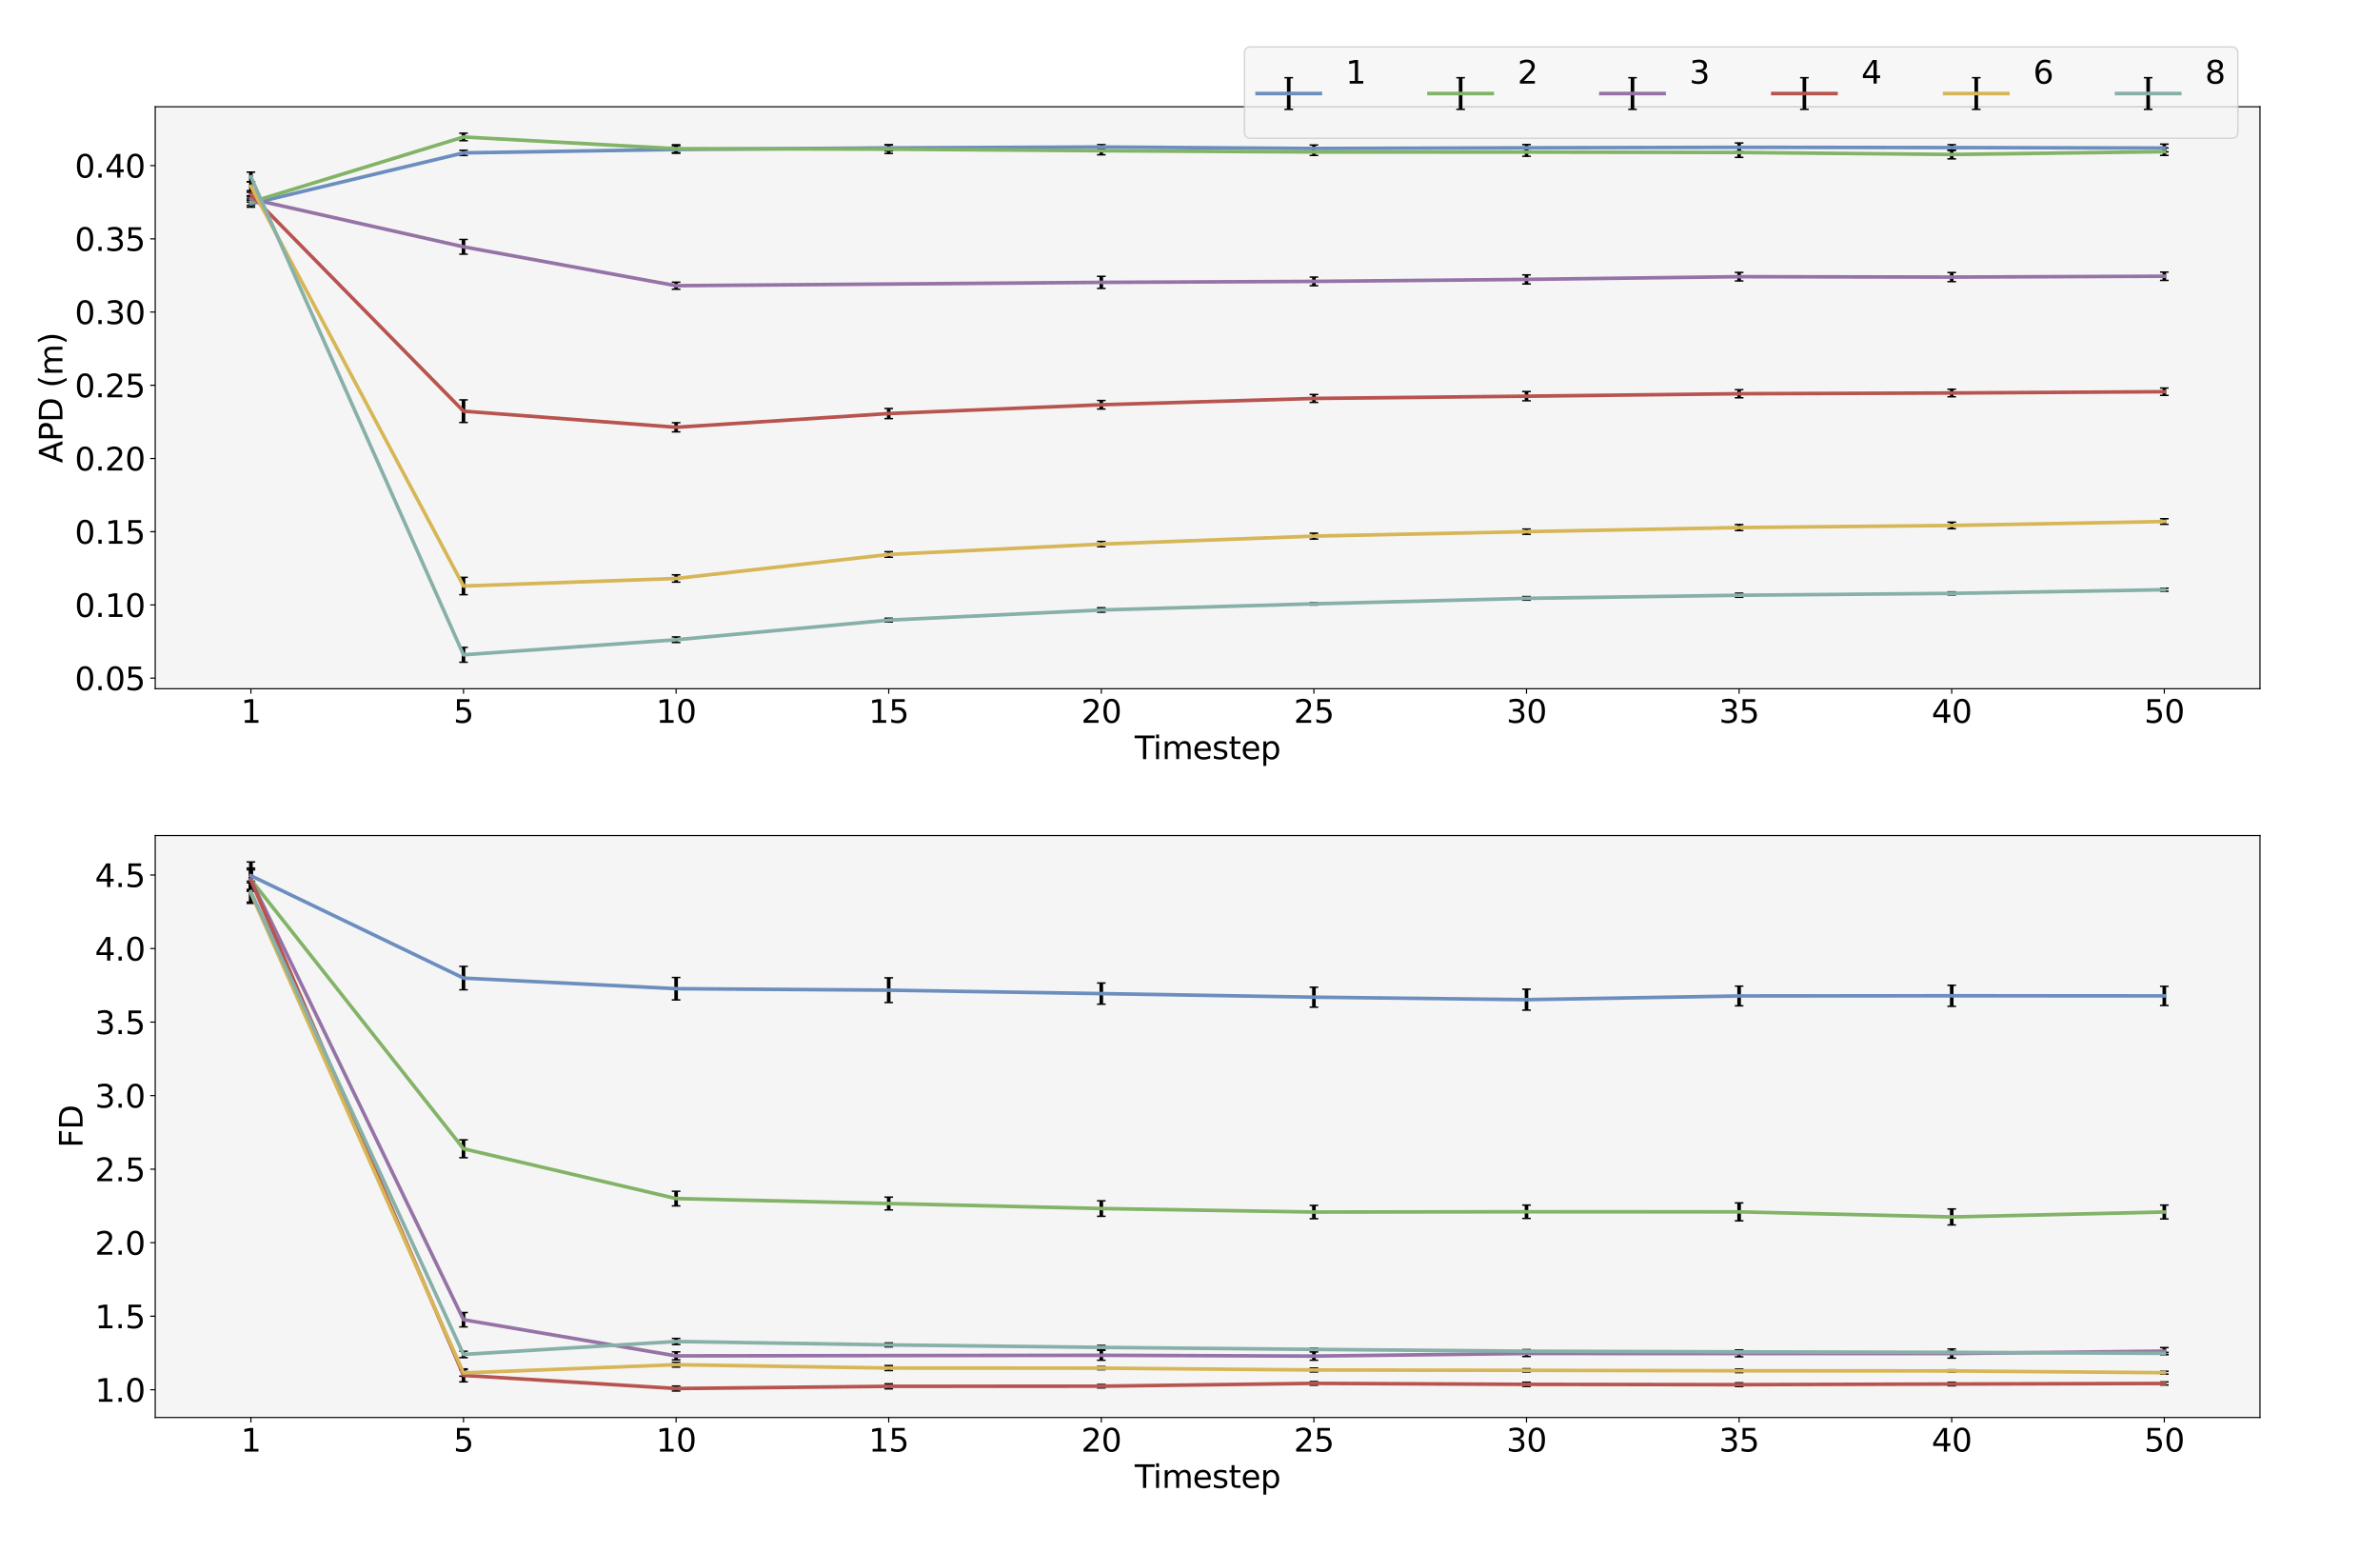 <?xml version="1.0" encoding="utf-8" standalone="no"?>
<!DOCTYPE svg PUBLIC "-//W3C//DTD SVG 1.1//EN"
  "http://www.w3.org/Graphics/SVG/1.1/DTD/svg11.dtd">
<svg xmlns:xlink="http://www.w3.org/1999/xlink" width="1656pt" height="1080pt" viewBox="0 0 1656 1080" xmlns="http://www.w3.org/2000/svg" version="1.1">
 <defs>
  <style type="text/css">*{stroke-linejoin: round; stroke-linecap: butt}</style>
 </defs>
 <g id="figure_1">
  <g id="patch_1">
   <path d="M 0 1080 
L 1656 1080 
L 1656 0 
L 0 0 
z
" style="fill: #ffffff"/>
  </g>
  <g id="axes_1">
   <g id="patch_2">
    <path d="M 108.01 479.12 
L 1572.495 479.12 
L 1572.495 74.28 
L 108.01 74.28 
z
" style="fill: #f5f5f5"/>
   </g>
   <g id="matplotlib.axis_1">
    <g id="xtick_1">
     <g id="line2d_1">
      <defs>
       <path id="mc88bbbb2b0" d="M 0 0 
L 0 3.5 
" style="stroke: #000000; stroke-width: 0.8"/>
      </defs>
      <g>
       <use xlink:href="#mc88bbbb2b0" x="174.577" y="479.12" style="stroke: #000000; stroke-width: 0.8"/>
      </g>
     </g>
     <g id="text_1">
      <!-- 1 -->
      <g transform="translate(167.579 502.837) scale(0.22 -0.22)">
       <defs>
        <path id="DejaVuSans-31" d="M 794 531 
L 1825 531 
L 1825 4091 
L 703 3866 
L 703 4441 
L 1819 4666 
L 2450 4666 
L 2450 531 
L 3481 531 
L 3481 0 
L 794 0 
L 794 531 
z
" transform="scale(0.016)"/>
       </defs>
       <use xlink:href="#DejaVuSans-31"/>
      </g>
     </g>
    </g>
    <g id="xtick_2">
     <g id="line2d_2">
      <g>
       <use xlink:href="#mc88bbbb2b0" x="322.505" y="479.12" style="stroke: #000000; stroke-width: 0.8"/>
      </g>
     </g>
     <g id="text_2">
      <!-- 5 -->
      <g transform="translate(315.507 502.837) scale(0.22 -0.22)">
       <defs>
        <path id="DejaVuSans-35" d="M 691 4666 
L 3169 4666 
L 3169 4134 
L 1269 4134 
L 1269 2991 
Q 1406 3038 1543 3061 
Q 1681 3084 1819 3084 
Q 2600 3084 3056 2656 
Q 3513 2228 3513 1497 
Q 3513 744 3044 326 
Q 2575 -91 1722 -91 
Q 1428 -91 1123 -41 
Q 819 9 494 109 
L 494 744 
Q 775 591 1075 516 
Q 1375 441 1709 441 
Q 2250 441 2565 725 
Q 2881 1009 2881 1497 
Q 2881 1984 2565 2268 
Q 2250 2553 1709 2553 
Q 1456 2553 1204 2497 
Q 953 2441 691 2322 
L 691 4666 
z
" transform="scale(0.016)"/>
       </defs>
       <use xlink:href="#DejaVuSans-35"/>
      </g>
     </g>
    </g>
    <g id="xtick_3">
     <g id="line2d_3">
      <g>
       <use xlink:href="#mc88bbbb2b0" x="470.433" y="479.12" style="stroke: #000000; stroke-width: 0.8"/>
      </g>
     </g>
     <g id="text_3">
      <!-- 10 -->
      <g transform="translate(456.436 502.837) scale(0.22 -0.22)">
       <defs>
        <path id="DejaVuSans-30" d="M 2034 4250 
Q 1547 4250 1301 3770 
Q 1056 3291 1056 2328 
Q 1056 1369 1301 889 
Q 1547 409 2034 409 
Q 2525 409 2770 889 
Q 3016 1369 3016 2328 
Q 3016 3291 2770 3770 
Q 2525 4250 2034 4250 
z
M 2034 4750 
Q 2819 4750 3233 4129 
Q 3647 3509 3647 2328 
Q 3647 1150 3233 529 
Q 2819 -91 2034 -91 
Q 1250 -91 836 529 
Q 422 1150 422 2328 
Q 422 3509 836 4129 
Q 1250 4750 2034 4750 
z
" transform="scale(0.016)"/>
       </defs>
       <use xlink:href="#DejaVuSans-31"/>
       <use xlink:href="#DejaVuSans-30" x="63.623"/>
      </g>
     </g>
    </g>
    <g id="xtick_4">
     <g id="line2d_4">
      <g>
       <use xlink:href="#mc88bbbb2b0" x="618.361" y="479.12" style="stroke: #000000; stroke-width: 0.8"/>
      </g>
     </g>
     <g id="text_4">
      <!-- 15 -->
      <g transform="translate(604.363 502.837) scale(0.22 -0.22)">
       <use xlink:href="#DejaVuSans-31"/>
       <use xlink:href="#DejaVuSans-35" x="63.623"/>
      </g>
     </g>
    </g>
    <g id="xtick_5">
     <g id="line2d_5">
      <g>
       <use xlink:href="#mc88bbbb2b0" x="766.289" y="479.12" style="stroke: #000000; stroke-width: 0.8"/>
      </g>
     </g>
     <g id="text_5">
      <!-- 20 -->
      <g transform="translate(752.291 502.837) scale(0.22 -0.22)">
       <defs>
        <path id="DejaVuSans-32" d="M 1228 531 
L 3431 531 
L 3431 0 
L 469 0 
L 469 531 
Q 828 903 1448 1529 
Q 2069 2156 2228 2338 
Q 2531 2678 2651 2914 
Q 2772 3150 2772 3378 
Q 2772 3750 2511 3984 
Q 2250 4219 1831 4219 
Q 1534 4219 1204 4116 
Q 875 4013 500 3803 
L 500 4441 
Q 881 4594 1212 4672 
Q 1544 4750 1819 4750 
Q 2544 4750 2975 4387 
Q 3406 4025 3406 3419 
Q 3406 3131 3298 2873 
Q 3191 2616 2906 2266 
Q 2828 2175 2409 1742 
Q 1991 1309 1228 531 
z
" transform="scale(0.016)"/>
       </defs>
       <use xlink:href="#DejaVuSans-32"/>
       <use xlink:href="#DejaVuSans-30" x="63.623"/>
      </g>
     </g>
    </g>
    <g id="xtick_6">
     <g id="line2d_6">
      <g>
       <use xlink:href="#mc88bbbb2b0" x="914.216" y="479.12" style="stroke: #000000; stroke-width: 0.8"/>
      </g>
     </g>
     <g id="text_6">
      <!-- 25 -->
      <g transform="translate(900.219 502.837) scale(0.22 -0.22)">
       <use xlink:href="#DejaVuSans-32"/>
       <use xlink:href="#DejaVuSans-35" x="63.623"/>
      </g>
     </g>
    </g>
    <g id="xtick_7">
     <g id="line2d_7">
      <g>
       <use xlink:href="#mc88bbbb2b0" x="1062.144" y="479.12" style="stroke: #000000; stroke-width: 0.8"/>
      </g>
     </g>
     <g id="text_7">
      <!-- 30 -->
      <g transform="translate(1048.147 502.837) scale(0.22 -0.22)">
       <defs>
        <path id="DejaVuSans-33" d="M 2597 2516 
Q 3050 2419 3304 2112 
Q 3559 1806 3559 1356 
Q 3559 666 3084 287 
Q 2609 -91 1734 -91 
Q 1441 -91 1130 -33 
Q 819 25 488 141 
L 488 750 
Q 750 597 1062 519 
Q 1375 441 1716 441 
Q 2309 441 2620 675 
Q 2931 909 2931 1356 
Q 2931 1769 2642 2001 
Q 2353 2234 1838 2234 
L 1294 2234 
L 1294 2753 
L 1863 2753 
Q 2328 2753 2575 2939 
Q 2822 3125 2822 3475 
Q 2822 3834 2567 4026 
Q 2313 4219 1838 4219 
Q 1578 4219 1281 4162 
Q 984 4106 628 3988 
L 628 4550 
Q 988 4650 1302 4700 
Q 1616 4750 1894 4750 
Q 2613 4750 3031 4423 
Q 3450 4097 3450 3541 
Q 3450 3153 3228 2886 
Q 3006 2619 2597 2516 
z
" transform="scale(0.016)"/>
       </defs>
       <use xlink:href="#DejaVuSans-33"/>
       <use xlink:href="#DejaVuSans-30" x="63.623"/>
      </g>
     </g>
    </g>
    <g id="xtick_8">
     <g id="line2d_8">
      <g>
       <use xlink:href="#mc88bbbb2b0" x="1210.072" y="479.12" style="stroke: #000000; stroke-width: 0.8"/>
      </g>
     </g>
     <g id="text_8">
      <!-- 35 -->
      <g transform="translate(1196.074 502.837) scale(0.22 -0.22)">
       <use xlink:href="#DejaVuSans-33"/>
       <use xlink:href="#DejaVuSans-35" x="63.623"/>
      </g>
     </g>
    </g>
    <g id="xtick_9">
     <g id="line2d_9">
      <g>
       <use xlink:href="#mc88bbbb2b0" x="1358" y="479.12" style="stroke: #000000; stroke-width: 0.8"/>
      </g>
     </g>
     <g id="text_9">
      <!-- 40 -->
      <g transform="translate(1344.002 502.837) scale(0.22 -0.22)">
       <defs>
        <path id="DejaVuSans-34" d="M 2419 4116 
L 825 1625 
L 2419 1625 
L 2419 4116 
z
M 2253 4666 
L 3047 4666 
L 3047 1625 
L 3713 1625 
L 3713 1100 
L 3047 1100 
L 3047 0 
L 2419 0 
L 2419 1100 
L 313 1100 
L 313 1709 
L 2253 4666 
z
" transform="scale(0.016)"/>
       </defs>
       <use xlink:href="#DejaVuSans-34"/>
       <use xlink:href="#DejaVuSans-30" x="63.623"/>
      </g>
     </g>
    </g>
    <g id="xtick_10">
     <g id="line2d_10">
      <g>
       <use xlink:href="#mc88bbbb2b0" x="1505.928" y="479.12" style="stroke: #000000; stroke-width: 0.8"/>
      </g>
     </g>
     <g id="text_10">
      <!-- 50 -->
      <g transform="translate(1491.93 502.837) scale(0.22 -0.22)">
       <use xlink:href="#DejaVuSans-35"/>
       <use xlink:href="#DejaVuSans-30" x="63.623"/>
      </g>
     </g>
    </g>
    <g id="text_11">
     <!-- Timestep -->
     <g transform="translate(789.544 528.128) scale(0.22 -0.22)">
      <defs>
       <path id="DejaVuSans-54" d="M -19 4666 
L 3928 4666 
L 3928 4134 
L 2272 4134 
L 2272 0 
L 1638 0 
L 1638 4134 
L -19 4134 
L -19 4666 
z
" transform="scale(0.016)"/>
       <path id="DejaVuSans-69" d="M 603 3500 
L 1178 3500 
L 1178 0 
L 603 0 
L 603 3500 
z
M 603 4863 
L 1178 4863 
L 1178 4134 
L 603 4134 
L 603 4863 
z
" transform="scale(0.016)"/>
       <path id="DejaVuSans-6d" d="M 3328 2828 
Q 3544 3216 3844 3400 
Q 4144 3584 4550 3584 
Q 5097 3584 5394 3201 
Q 5691 2819 5691 2113 
L 5691 0 
L 5113 0 
L 5113 2094 
Q 5113 2597 4934 2840 
Q 4756 3084 4391 3084 
Q 3944 3084 3684 2787 
Q 3425 2491 3425 1978 
L 3425 0 
L 2847 0 
L 2847 2094 
Q 2847 2600 2669 2842 
Q 2491 3084 2119 3084 
Q 1678 3084 1418 2786 
Q 1159 2488 1159 1978 
L 1159 0 
L 581 0 
L 581 3500 
L 1159 3500 
L 1159 2956 
Q 1356 3278 1631 3431 
Q 1906 3584 2284 3584 
Q 2666 3584 2933 3390 
Q 3200 3197 3328 2828 
z
" transform="scale(0.016)"/>
       <path id="DejaVuSans-65" d="M 3597 1894 
L 3597 1613 
L 953 1613 
Q 991 1019 1311 708 
Q 1631 397 2203 397 
Q 2534 397 2845 478 
Q 3156 559 3463 722 
L 3463 178 
Q 3153 47 2828 -22 
Q 2503 -91 2169 -91 
Q 1331 -91 842 396 
Q 353 884 353 1716 
Q 353 2575 817 3079 
Q 1281 3584 2069 3584 
Q 2775 3584 3186 3129 
Q 3597 2675 3597 1894 
z
M 3022 2063 
Q 3016 2534 2758 2815 
Q 2500 3097 2075 3097 
Q 1594 3097 1305 2825 
Q 1016 2553 972 2059 
L 3022 2063 
z
" transform="scale(0.016)"/>
       <path id="DejaVuSans-73" d="M 2834 3397 
L 2834 2853 
Q 2591 2978 2328 3040 
Q 2066 3103 1784 3103 
Q 1356 3103 1142 2972 
Q 928 2841 928 2578 
Q 928 2378 1081 2264 
Q 1234 2150 1697 2047 
L 1894 2003 
Q 2506 1872 2764 1633 
Q 3022 1394 3022 966 
Q 3022 478 2636 193 
Q 2250 -91 1575 -91 
Q 1294 -91 989 -36 
Q 684 19 347 128 
L 347 722 
Q 666 556 975 473 
Q 1284 391 1588 391 
Q 1994 391 2212 530 
Q 2431 669 2431 922 
Q 2431 1156 2273 1281 
Q 2116 1406 1581 1522 
L 1381 1569 
Q 847 1681 609 1914 
Q 372 2147 372 2553 
Q 372 3047 722 3315 
Q 1072 3584 1716 3584 
Q 2034 3584 2315 3537 
Q 2597 3491 2834 3397 
z
" transform="scale(0.016)"/>
       <path id="DejaVuSans-74" d="M 1172 4494 
L 1172 3500 
L 2356 3500 
L 2356 3053 
L 1172 3053 
L 1172 1153 
Q 1172 725 1289 603 
Q 1406 481 1766 481 
L 2356 481 
L 2356 0 
L 1766 0 
Q 1100 0 847 248 
Q 594 497 594 1153 
L 594 3053 
L 172 3053 
L 172 3500 
L 594 3500 
L 594 4494 
L 1172 4494 
z
" transform="scale(0.016)"/>
       <path id="DejaVuSans-70" d="M 1159 525 
L 1159 -1331 
L 581 -1331 
L 581 3500 
L 1159 3500 
L 1159 2969 
Q 1341 3281 1617 3432 
Q 1894 3584 2278 3584 
Q 2916 3584 3314 3078 
Q 3713 2572 3713 1747 
Q 3713 922 3314 415 
Q 2916 -91 2278 -91 
Q 1894 -91 1617 61 
Q 1341 213 1159 525 
z
M 3116 1747 
Q 3116 2381 2855 2742 
Q 2594 3103 2138 3103 
Q 1681 3103 1420 2742 
Q 1159 2381 1159 1747 
Q 1159 1113 1420 752 
Q 1681 391 2138 391 
Q 2594 391 2855 752 
Q 3116 1113 3116 1747 
z
" transform="scale(0.016)"/>
      </defs>
      <use xlink:href="#DejaVuSans-54"/>
      <use xlink:href="#DejaVuSans-69" x="57.959"/>
      <use xlink:href="#DejaVuSans-6d" x="85.742"/>
      <use xlink:href="#DejaVuSans-65" x="183.154"/>
      <use xlink:href="#DejaVuSans-73" x="244.678"/>
      <use xlink:href="#DejaVuSans-74" x="296.777"/>
      <use xlink:href="#DejaVuSans-65" x="335.986"/>
      <use xlink:href="#DejaVuSans-70" x="397.51"/>
     </g>
    </g>
   </g>
   <g id="matplotlib.axis_2">
    <g id="ytick_1">
     <g id="line2d_11">
      <defs>
       <path id="m295208dfa5" d="M 0 0 
L -3.5 0 
" style="stroke: #000000; stroke-width: 0.8"/>
      </defs>
      <g>
       <use xlink:href="#m295208dfa5" x="108.01" y="471.779" style="stroke: #000000; stroke-width: 0.8"/>
      </g>
     </g>
     <g id="text_12">
      <!-- 0.05 -->
      <g transform="translate(52.026 480.137) scale(0.22 -0.22)">
       <defs>
        <path id="DejaVuSans-2e" d="M 684 794 
L 1344 794 
L 1344 0 
L 684 0 
L 684 794 
z
" transform="scale(0.016)"/>
       </defs>
       <use xlink:href="#DejaVuSans-30"/>
       <use xlink:href="#DejaVuSans-2e" x="63.623"/>
       <use xlink:href="#DejaVuSans-30" x="95.41"/>
       <use xlink:href="#DejaVuSans-35" x="159.033"/>
      </g>
     </g>
    </g>
    <g id="ytick_2">
     <g id="line2d_12">
      <g>
       <use xlink:href="#m295208dfa5" x="108.01" y="420.842" style="stroke: #000000; stroke-width: 0.8"/>
      </g>
     </g>
     <g id="text_13">
      <!-- 0.10 -->
      <g transform="translate(52.026 429.2) scale(0.22 -0.22)">
       <use xlink:href="#DejaVuSans-30"/>
       <use xlink:href="#DejaVuSans-2e" x="63.623"/>
       <use xlink:href="#DejaVuSans-31" x="95.41"/>
       <use xlink:href="#DejaVuSans-30" x="159.033"/>
      </g>
     </g>
    </g>
    <g id="ytick_3">
     <g id="line2d_13">
      <g>
       <use xlink:href="#m295208dfa5" x="108.01" y="369.904" style="stroke: #000000; stroke-width: 0.8"/>
      </g>
     </g>
     <g id="text_14">
      <!-- 0.15 -->
      <g transform="translate(52.026 378.263) scale(0.22 -0.22)">
       <use xlink:href="#DejaVuSans-30"/>
       <use xlink:href="#DejaVuSans-2e" x="63.623"/>
       <use xlink:href="#DejaVuSans-31" x="95.41"/>
       <use xlink:href="#DejaVuSans-35" x="159.033"/>
      </g>
     </g>
    </g>
    <g id="ytick_4">
     <g id="line2d_14">
      <g>
       <use xlink:href="#m295208dfa5" x="108.01" y="318.967" style="stroke: #000000; stroke-width: 0.8"/>
      </g>
     </g>
     <g id="text_15">
      <!-- 0.20 -->
      <g transform="translate(52.026 327.326) scale(0.22 -0.22)">
       <use xlink:href="#DejaVuSans-30"/>
       <use xlink:href="#DejaVuSans-2e" x="63.623"/>
       <use xlink:href="#DejaVuSans-32" x="95.41"/>
       <use xlink:href="#DejaVuSans-30" x="159.033"/>
      </g>
     </g>
    </g>
    <g id="ytick_5">
     <g id="line2d_15">
      <g>
       <use xlink:href="#m295208dfa5" x="108.01" y="268.03" style="stroke: #000000; stroke-width: 0.8"/>
      </g>
     </g>
     <g id="text_16">
      <!-- 0.25 -->
      <g transform="translate(52.026 276.388) scale(0.22 -0.22)">
       <use xlink:href="#DejaVuSans-30"/>
       <use xlink:href="#DejaVuSans-2e" x="63.623"/>
       <use xlink:href="#DejaVuSans-32" x="95.41"/>
       <use xlink:href="#DejaVuSans-35" x="159.033"/>
      </g>
     </g>
    </g>
    <g id="ytick_6">
     <g id="line2d_16">
      <g>
       <use xlink:href="#m295208dfa5" x="108.01" y="217.093" style="stroke: #000000; stroke-width: 0.8"/>
      </g>
     </g>
     <g id="text_17">
      <!-- 0.30 -->
      <g transform="translate(52.026 225.451) scale(0.22 -0.22)">
       <use xlink:href="#DejaVuSans-30"/>
       <use xlink:href="#DejaVuSans-2e" x="63.623"/>
       <use xlink:href="#DejaVuSans-33" x="95.41"/>
       <use xlink:href="#DejaVuSans-30" x="159.033"/>
      </g>
     </g>
    </g>
    <g id="ytick_7">
     <g id="line2d_17">
      <g>
       <use xlink:href="#m295208dfa5" x="108.01" y="166.156" style="stroke: #000000; stroke-width: 0.8"/>
      </g>
     </g>
     <g id="text_18">
      <!-- 0.35 -->
      <g transform="translate(52.026 174.514) scale(0.22 -0.22)">
       <use xlink:href="#DejaVuSans-30"/>
       <use xlink:href="#DejaVuSans-2e" x="63.623"/>
       <use xlink:href="#DejaVuSans-33" x="95.41"/>
       <use xlink:href="#DejaVuSans-35" x="159.033"/>
      </g>
     </g>
    </g>
    <g id="ytick_8">
     <g id="line2d_18">
      <g>
       <use xlink:href="#m295208dfa5" x="108.01" y="115.219" style="stroke: #000000; stroke-width: 0.8"/>
      </g>
     </g>
     <g id="text_19">
      <!-- 0.40 -->
      <g transform="translate(52.026 123.577) scale(0.22 -0.22)">
       <use xlink:href="#DejaVuSans-30"/>
       <use xlink:href="#DejaVuSans-2e" x="63.623"/>
       <use xlink:href="#DejaVuSans-34" x="95.41"/>
       <use xlink:href="#DejaVuSans-30" x="159.033"/>
      </g>
     </g>
    </g>
    <g id="text_20">
     <!-- APD (m) -->
     <g transform="translate(43.45 322.121) rotate(-90) scale(0.22 -0.22)">
      <defs>
       <path id="DejaVuSans-41" d="M 2188 4044 
L 1331 1722 
L 3047 1722 
L 2188 4044 
z
M 1831 4666 
L 2547 4666 
L 4325 0 
L 3669 0 
L 3244 1197 
L 1141 1197 
L 716 0 
L 50 0 
L 1831 4666 
z
" transform="scale(0.016)"/>
       <path id="DejaVuSans-50" d="M 1259 4147 
L 1259 2394 
L 2053 2394 
Q 2494 2394 2734 2622 
Q 2975 2850 2975 3272 
Q 2975 3691 2734 3919 
Q 2494 4147 2053 4147 
L 1259 4147 
z
M 628 4666 
L 2053 4666 
Q 2838 4666 3239 4311 
Q 3641 3956 3641 3272 
Q 3641 2581 3239 2228 
Q 2838 1875 2053 1875 
L 1259 1875 
L 1259 0 
L 628 0 
L 628 4666 
z
" transform="scale(0.016)"/>
       <path id="DejaVuSans-44" d="M 1259 4147 
L 1259 519 
L 2022 519 
Q 2988 519 3436 956 
Q 3884 1394 3884 2338 
Q 3884 3275 3436 3711 
Q 2988 4147 2022 4147 
L 1259 4147 
z
M 628 4666 
L 1925 4666 
Q 3281 4666 3915 4102 
Q 4550 3538 4550 2338 
Q 4550 1131 3912 565 
Q 3275 0 1925 0 
L 628 0 
L 628 4666 
z
" transform="scale(0.016)"/>
       <path id="DejaVuSans-20" transform="scale(0.016)"/>
       <path id="DejaVuSans-28" d="M 1984 4856 
Q 1566 4138 1362 3434 
Q 1159 2731 1159 2009 
Q 1159 1288 1364 580 
Q 1569 -128 1984 -844 
L 1484 -844 
Q 1016 -109 783 600 
Q 550 1309 550 2009 
Q 550 2706 781 3412 
Q 1013 4119 1484 4856 
L 1984 4856 
z
" transform="scale(0.016)"/>
       <path id="DejaVuSans-29" d="M 513 4856 
L 1013 4856 
Q 1481 4119 1714 3412 
Q 1947 2706 1947 2009 
Q 1947 1309 1714 600 
Q 1481 -109 1013 -844 
L 513 -844 
Q 928 -128 1133 580 
Q 1338 1288 1338 2009 
Q 1338 2731 1133 3434 
Q 928 4138 513 4856 
z
" transform="scale(0.016)"/>
      </defs>
      <use xlink:href="#DejaVuSans-41"/>
      <use xlink:href="#DejaVuSans-50" x="68.408"/>
      <use xlink:href="#DejaVuSans-44" x="128.711"/>
      <use xlink:href="#DejaVuSans-20" x="205.713"/>
      <use xlink:href="#DejaVuSans-28" x="237.5"/>
      <use xlink:href="#DejaVuSans-6d" x="276.514"/>
      <use xlink:href="#DejaVuSans-29" x="373.926"/>
     </g>
    </g>
   </g>
   <g id="LineCollection_1">
    <path d="M 174.577 144.108 
L 174.577 139.441 
" clip-path="url(#pd9162536f8)" style="fill: none; stroke: #000000; stroke-width: 2.5"/>
    <path d="M 322.505 108.163 
L 322.505 104.55 
" clip-path="url(#pd9162536f8)" style="fill: none; stroke: #000000; stroke-width: 2.5"/>
    <path d="M 470.433 106.616 
L 470.433 101.367 
" clip-path="url(#pd9162536f8)" style="fill: none; stroke: #000000; stroke-width: 2.5"/>
    <path d="M 618.361 105.042 
L 618.361 100.768 
" clip-path="url(#pd9162536f8)" style="fill: none; stroke: #000000; stroke-width: 2.5"/>
    <path d="M 766.289 103.934 
L 766.289 100.592 
" clip-path="url(#pd9162536f8)" style="fill: none; stroke: #000000; stroke-width: 2.5"/>
    <path d="M 914.216 105.732 
L 914.216 100.876 
" clip-path="url(#pd9162536f8)" style="fill: none; stroke: #000000; stroke-width: 2.5"/>
    <path d="M 1062.144 105.063 
L 1062.144 100.581 
" clip-path="url(#pd9162536f8)" style="fill: none; stroke: #000000; stroke-width: 2.5"/>
    <path d="M 1210.072 105.488 
L 1210.072 99.481 
" clip-path="url(#pd9162536f8)" style="fill: none; stroke: #000000; stroke-width: 2.5"/>
    <path d="M 1358 104.71 
L 1358 100.648 
" clip-path="url(#pd9162536f8)" style="fill: none; stroke: #000000; stroke-width: 2.5"/>
    <path d="M 1505.928 105.651 
L 1505.928 100.264 
" clip-path="url(#pd9162536f8)" style="fill: none; stroke: #000000; stroke-width: 2.5"/>
   </g>
   <g id="line2d_19">
    <defs>
     <path id="m3076e153d0" d="M 3 0 
L -3 -0 
" style="stroke: #000000"/>
    </defs>
    <g clip-path="url(#pd9162536f8)">
     <use xlink:href="#m3076e153d0" x="174.577" y="144.108" style="stroke: #000000"/>
     <use xlink:href="#m3076e153d0" x="322.505" y="108.163" style="stroke: #000000"/>
     <use xlink:href="#m3076e153d0" x="470.433" y="106.616" style="stroke: #000000"/>
     <use xlink:href="#m3076e153d0" x="618.361" y="105.042" style="stroke: #000000"/>
     <use xlink:href="#m3076e153d0" x="766.289" y="103.934" style="stroke: #000000"/>
     <use xlink:href="#m3076e153d0" x="914.216" y="105.732" style="stroke: #000000"/>
     <use xlink:href="#m3076e153d0" x="1062.144" y="105.063" style="stroke: #000000"/>
     <use xlink:href="#m3076e153d0" x="1210.072" y="105.488" style="stroke: #000000"/>
     <use xlink:href="#m3076e153d0" x="1358" y="104.71" style="stroke: #000000"/>
     <use xlink:href="#m3076e153d0" x="1505.928" y="105.651" style="stroke: #000000"/>
    </g>
   </g>
   <g id="line2d_20">
    <g clip-path="url(#pd9162536f8)">
     <use xlink:href="#m3076e153d0" x="174.577" y="139.441" style="stroke: #000000"/>
     <use xlink:href="#m3076e153d0" x="322.505" y="104.55" style="stroke: #000000"/>
     <use xlink:href="#m3076e153d0" x="470.433" y="101.367" style="stroke: #000000"/>
     <use xlink:href="#m3076e153d0" x="618.361" y="100.768" style="stroke: #000000"/>
     <use xlink:href="#m3076e153d0" x="766.289" y="100.592" style="stroke: #000000"/>
     <use xlink:href="#m3076e153d0" x="914.216" y="100.876" style="stroke: #000000"/>
     <use xlink:href="#m3076e153d0" x="1062.144" y="100.581" style="stroke: #000000"/>
     <use xlink:href="#m3076e153d0" x="1210.072" y="99.481" style="stroke: #000000"/>
     <use xlink:href="#m3076e153d0" x="1358" y="100.648" style="stroke: #000000"/>
     <use xlink:href="#m3076e153d0" x="1505.928" y="100.264" style="stroke: #000000"/>
    </g>
   </g>
   <g id="LineCollection_2">
    <path d="M 174.577 142.882 
L 174.577 138.414 
" clip-path="url(#pd9162536f8)" style="fill: none; stroke: #000000; stroke-width: 2.5"/>
    <path d="M 322.505 97.904 
L 322.505 92.682 
" clip-path="url(#pd9162536f8)" style="fill: none; stroke: #000000; stroke-width: 2.5"/>
    <path d="M 470.433 106.218 
L 470.433 100.698 
" clip-path="url(#pd9162536f8)" style="fill: none; stroke: #000000; stroke-width: 2.5"/>
    <path d="M 618.361 106.779 
L 618.361 100.743 
" clip-path="url(#pd9162536f8)" style="fill: none; stroke: #000000; stroke-width: 2.5"/>
    <path d="M 766.289 107.691 
L 766.289 102.045 
" clip-path="url(#pd9162536f8)" style="fill: none; stroke: #000000; stroke-width: 2.5"/>
    <path d="M 914.216 108.147 
L 914.216 103.313 
" clip-path="url(#pd9162536f8)" style="fill: none; stroke: #000000; stroke-width: 2.5"/>
    <path d="M 1062.144 108.728 
L 1062.144 102.88 
" clip-path="url(#pd9162536f8)" style="fill: none; stroke: #000000; stroke-width: 2.5"/>
    <path d="M 1210.072 109.501 
L 1210.072 102.653 
" clip-path="url(#pd9162536f8)" style="fill: none; stroke: #000000; stroke-width: 2.5"/>
    <path d="M 1358 110.501 
L 1358 104.419 
" clip-path="url(#pd9162536f8)" style="fill: none; stroke: #000000; stroke-width: 2.5"/>
    <path d="M 1505.928 108.137 
L 1505.928 102.904 
" clip-path="url(#pd9162536f8)" style="fill: none; stroke: #000000; stroke-width: 2.5"/>
   </g>
   <g id="line2d_21">
    <g clip-path="url(#pd9162536f8)">
     <use xlink:href="#m3076e153d0" x="174.577" y="142.882" style="stroke: #000000"/>
     <use xlink:href="#m3076e153d0" x="322.505" y="97.904" style="stroke: #000000"/>
     <use xlink:href="#m3076e153d0" x="470.433" y="106.218" style="stroke: #000000"/>
     <use xlink:href="#m3076e153d0" x="618.361" y="106.779" style="stroke: #000000"/>
     <use xlink:href="#m3076e153d0" x="766.289" y="107.691" style="stroke: #000000"/>
     <use xlink:href="#m3076e153d0" x="914.216" y="108.147" style="stroke: #000000"/>
     <use xlink:href="#m3076e153d0" x="1062.144" y="108.728" style="stroke: #000000"/>
     <use xlink:href="#m3076e153d0" x="1210.072" y="109.501" style="stroke: #000000"/>
     <use xlink:href="#m3076e153d0" x="1358" y="110.501" style="stroke: #000000"/>
     <use xlink:href="#m3076e153d0" x="1505.928" y="108.137" style="stroke: #000000"/>
    </g>
   </g>
   <g id="line2d_22">
    <g clip-path="url(#pd9162536f8)">
     <use xlink:href="#m3076e153d0" x="174.577" y="138.414" style="stroke: #000000"/>
     <use xlink:href="#m3076e153d0" x="322.505" y="92.682" style="stroke: #000000"/>
     <use xlink:href="#m3076e153d0" x="470.433" y="100.698" style="stroke: #000000"/>
     <use xlink:href="#m3076e153d0" x="618.361" y="100.743" style="stroke: #000000"/>
     <use xlink:href="#m3076e153d0" x="766.289" y="102.045" style="stroke: #000000"/>
     <use xlink:href="#m3076e153d0" x="914.216" y="103.313" style="stroke: #000000"/>
     <use xlink:href="#m3076e153d0" x="1062.144" y="102.88" style="stroke: #000000"/>
     <use xlink:href="#m3076e153d0" x="1210.072" y="102.653" style="stroke: #000000"/>
     <use xlink:href="#m3076e153d0" x="1358" y="104.419" style="stroke: #000000"/>
     <use xlink:href="#m3076e153d0" x="1505.928" y="102.904" style="stroke: #000000"/>
    </g>
   </g>
   <g id="LineCollection_3">
    <path d="M 174.577 140.661 
L 174.577 136.152 
" clip-path="url(#pd9162536f8)" style="fill: none; stroke: #000000; stroke-width: 2.5"/>
    <path d="M 322.505 176.819 
L 322.505 166.576 
" clip-path="url(#pd9162536f8)" style="fill: none; stroke: #000000; stroke-width: 2.5"/>
    <path d="M 470.433 201.201 
L 470.433 196.311 
" clip-path="url(#pd9162536f8)" style="fill: none; stroke: #000000; stroke-width: 2.5"/>
    <path d="M 766.289 200.643 
L 766.289 192.239 
" clip-path="url(#pd9162536f8)" style="fill: none; stroke: #000000; stroke-width: 2.5"/>
    <path d="M 914.216 198.783 
L 914.216 192.758 
" clip-path="url(#pd9162536f8)" style="fill: none; stroke: #000000; stroke-width: 2.5"/>
    <path d="M 1062.144 197.542 
L 1062.144 191.206 
" clip-path="url(#pd9162536f8)" style="fill: none; stroke: #000000; stroke-width: 2.5"/>
    <path d="M 1210.072 195.453 
L 1210.072 189.523 
" clip-path="url(#pd9162536f8)" style="fill: none; stroke: #000000; stroke-width: 2.5"/>
    <path d="M 1358 195.941 
L 1358 189.588 
" clip-path="url(#pd9162536f8)" style="fill: none; stroke: #000000; stroke-width: 2.5"/>
    <path d="M 1505.928 195.077 
L 1505.928 189.269 
" clip-path="url(#pd9162536f8)" style="fill: none; stroke: #000000; stroke-width: 2.5"/>
   </g>
   <g id="line2d_23">
    <g clip-path="url(#pd9162536f8)">
     <use xlink:href="#m3076e153d0" x="174.577" y="140.661" style="stroke: #000000"/>
     <use xlink:href="#m3076e153d0" x="322.505" y="176.819" style="stroke: #000000"/>
     <use xlink:href="#m3076e153d0" x="470.433" y="201.201" style="stroke: #000000"/>
     <use xlink:href="#m3076e153d0" x="766.289" y="200.643" style="stroke: #000000"/>
     <use xlink:href="#m3076e153d0" x="914.216" y="198.783" style="stroke: #000000"/>
     <use xlink:href="#m3076e153d0" x="1062.144" y="197.542" style="stroke: #000000"/>
     <use xlink:href="#m3076e153d0" x="1210.072" y="195.453" style="stroke: #000000"/>
     <use xlink:href="#m3076e153d0" x="1358" y="195.941" style="stroke: #000000"/>
     <use xlink:href="#m3076e153d0" x="1505.928" y="195.077" style="stroke: #000000"/>
    </g>
   </g>
   <g id="line2d_24">
    <g clip-path="url(#pd9162536f8)">
     <use xlink:href="#m3076e153d0" x="174.577" y="136.152" style="stroke: #000000"/>
     <use xlink:href="#m3076e153d0" x="322.505" y="166.576" style="stroke: #000000"/>
     <use xlink:href="#m3076e153d0" x="470.433" y="196.311" style="stroke: #000000"/>
     <use xlink:href="#m3076e153d0" x="766.289" y="192.239" style="stroke: #000000"/>
     <use xlink:href="#m3076e153d0" x="914.216" y="192.758" style="stroke: #000000"/>
     <use xlink:href="#m3076e153d0" x="1062.144" y="191.206" style="stroke: #000000"/>
     <use xlink:href="#m3076e153d0" x="1210.072" y="189.523" style="stroke: #000000"/>
     <use xlink:href="#m3076e153d0" x="1358" y="189.588" style="stroke: #000000"/>
     <use xlink:href="#m3076e153d0" x="1505.928" y="189.269" style="stroke: #000000"/>
    </g>
   </g>
   <g id="LineCollection_4">
    <path d="M 174.577 137.026 
L 174.577 133.789 
" clip-path="url(#pd9162536f8)" style="fill: none; stroke: #000000; stroke-width: 2.5"/>
    <path d="M 322.505 293.906 
L 322.505 278.179 
" clip-path="url(#pd9162536f8)" style="fill: none; stroke: #000000; stroke-width: 2.5"/>
    <path d="M 470.433 300.448 
L 470.433 294.06 
" clip-path="url(#pd9162536f8)" style="fill: none; stroke: #000000; stroke-width: 2.5"/>
    <path d="M 618.361 291.2 
L 618.361 284.197 
" clip-path="url(#pd9162536f8)" style="fill: none; stroke: #000000; stroke-width: 2.5"/>
    <path d="M 766.289 284.555 
L 766.289 278.608 
" clip-path="url(#pd9162536f8)" style="fill: none; stroke: #000000; stroke-width: 2.5"/>
    <path d="M 914.216 279.95 
L 914.216 274.433 
" clip-path="url(#pd9162536f8)" style="fill: none; stroke: #000000; stroke-width: 2.5"/>
    <path d="M 1062.144 278.83 
L 1062.144 272.409 
" clip-path="url(#pd9162536f8)" style="fill: none; stroke: #000000; stroke-width: 2.5"/>
    <path d="M 1210.072 276.718 
L 1210.072 271.096 
" clip-path="url(#pd9162536f8)" style="fill: none; stroke: #000000; stroke-width: 2.5"/>
    <path d="M 1358 276.036 
L 1358 270.774 
" clip-path="url(#pd9162536f8)" style="fill: none; stroke: #000000; stroke-width: 2.5"/>
    <path d="M 1505.928 275.066 
L 1505.928 269.946 
" clip-path="url(#pd9162536f8)" style="fill: none; stroke: #000000; stroke-width: 2.5"/>
   </g>
   <g id="line2d_25">
    <g clip-path="url(#pd9162536f8)">
     <use xlink:href="#m3076e153d0" x="174.577" y="137.026" style="stroke: #000000"/>
     <use xlink:href="#m3076e153d0" x="322.505" y="293.906" style="stroke: #000000"/>
     <use xlink:href="#m3076e153d0" x="470.433" y="300.448" style="stroke: #000000"/>
     <use xlink:href="#m3076e153d0" x="618.361" y="291.2" style="stroke: #000000"/>
     <use xlink:href="#m3076e153d0" x="766.289" y="284.555" style="stroke: #000000"/>
     <use xlink:href="#m3076e153d0" x="914.216" y="279.95" style="stroke: #000000"/>
     <use xlink:href="#m3076e153d0" x="1062.144" y="278.83" style="stroke: #000000"/>
     <use xlink:href="#m3076e153d0" x="1210.072" y="276.718" style="stroke: #000000"/>
     <use xlink:href="#m3076e153d0" x="1358" y="276.036" style="stroke: #000000"/>
     <use xlink:href="#m3076e153d0" x="1505.928" y="275.066" style="stroke: #000000"/>
    </g>
   </g>
   <g id="line2d_26">
    <g clip-path="url(#pd9162536f8)">
     <use xlink:href="#m3076e153d0" x="174.577" y="133.789" style="stroke: #000000"/>
     <use xlink:href="#m3076e153d0" x="322.505" y="278.179" style="stroke: #000000"/>
     <use xlink:href="#m3076e153d0" x="470.433" y="294.06" style="stroke: #000000"/>
     <use xlink:href="#m3076e153d0" x="618.361" y="284.197" style="stroke: #000000"/>
     <use xlink:href="#m3076e153d0" x="766.289" y="278.608" style="stroke: #000000"/>
     <use xlink:href="#m3076e153d0" x="914.216" y="274.433" style="stroke: #000000"/>
     <use xlink:href="#m3076e153d0" x="1062.144" y="272.409" style="stroke: #000000"/>
     <use xlink:href="#m3076e153d0" x="1210.072" y="271.096" style="stroke: #000000"/>
     <use xlink:href="#m3076e153d0" x="1358" y="270.774" style="stroke: #000000"/>
     <use xlink:href="#m3076e153d0" x="1505.928" y="269.946" style="stroke: #000000"/>
    </g>
   </g>
   <g id="LineCollection_5">
    <path d="M 174.577 132.65 
L 174.577 126.565 
" clip-path="url(#pd9162536f8)" style="fill: none; stroke: #000000; stroke-width: 2.5"/>
    <path d="M 322.505 413.738 
L 322.505 401.639 
" clip-path="url(#pd9162536f8)" style="fill: none; stroke: #000000; stroke-width: 2.5"/>
    <path d="M 470.433 404.998 
L 470.433 399.882 
" clip-path="url(#pd9162536f8)" style="fill: none; stroke: #000000; stroke-width: 2.5"/>
    <path d="M 618.361 387.674 
L 618.361 383.812 
" clip-path="url(#pd9162536f8)" style="fill: none; stroke: #000000; stroke-width: 2.5"/>
    <path d="M 766.289 380.37 
L 766.289 376.691 
" clip-path="url(#pd9162536f8)" style="fill: none; stroke: #000000; stroke-width: 2.5"/>
    <path d="M 914.216 375.029 
L 914.216 370.924 
" clip-path="url(#pd9162536f8)" style="fill: none; stroke: #000000; stroke-width: 2.5"/>
    <path d="M 1062.144 371.706 
L 1062.144 368.027 
" clip-path="url(#pd9162536f8)" style="fill: none; stroke: #000000; stroke-width: 2.5"/>
    <path d="M 1210.072 369.127 
L 1210.072 364.921 
" clip-path="url(#pd9162536f8)" style="fill: none; stroke: #000000; stroke-width: 2.5"/>
    <path d="M 1358 367.843 
L 1358 363.274 
" clip-path="url(#pd9162536f8)" style="fill: none; stroke: #000000; stroke-width: 2.5"/>
    <path d="M 1505.928 364.763 
L 1505.928 360.842 
" clip-path="url(#pd9162536f8)" style="fill: none; stroke: #000000; stroke-width: 2.5"/>
   </g>
   <g id="line2d_27">
    <g clip-path="url(#pd9162536f8)">
     <use xlink:href="#m3076e153d0" x="174.577" y="132.65" style="stroke: #000000"/>
     <use xlink:href="#m3076e153d0" x="322.505" y="413.738" style="stroke: #000000"/>
     <use xlink:href="#m3076e153d0" x="470.433" y="404.998" style="stroke: #000000"/>
     <use xlink:href="#m3076e153d0" x="618.361" y="387.674" style="stroke: #000000"/>
     <use xlink:href="#m3076e153d0" x="766.289" y="380.37" style="stroke: #000000"/>
     <use xlink:href="#m3076e153d0" x="914.216" y="375.029" style="stroke: #000000"/>
     <use xlink:href="#m3076e153d0" x="1062.144" y="371.706" style="stroke: #000000"/>
     <use xlink:href="#m3076e153d0" x="1210.072" y="369.127" style="stroke: #000000"/>
     <use xlink:href="#m3076e153d0" x="1358" y="367.843" style="stroke: #000000"/>
     <use xlink:href="#m3076e153d0" x="1505.928" y="364.763" style="stroke: #000000"/>
    </g>
   </g>
   <g id="line2d_28">
    <g clip-path="url(#pd9162536f8)">
     <use xlink:href="#m3076e153d0" x="174.577" y="126.565" style="stroke: #000000"/>
     <use xlink:href="#m3076e153d0" x="322.505" y="401.639" style="stroke: #000000"/>
     <use xlink:href="#m3076e153d0" x="470.433" y="399.882" style="stroke: #000000"/>
     <use xlink:href="#m3076e153d0" x="618.361" y="383.812" style="stroke: #000000"/>
     <use xlink:href="#m3076e153d0" x="766.289" y="376.691" style="stroke: #000000"/>
     <use xlink:href="#m3076e153d0" x="914.216" y="370.924" style="stroke: #000000"/>
     <use xlink:href="#m3076e153d0" x="1062.144" y="368.027" style="stroke: #000000"/>
     <use xlink:href="#m3076e153d0" x="1210.072" y="364.921" style="stroke: #000000"/>
     <use xlink:href="#m3076e153d0" x="1358" y="363.274" style="stroke: #000000"/>
     <use xlink:href="#m3076e153d0" x="1505.928" y="360.842" style="stroke: #000000"/>
    </g>
   </g>
   <g id="LineCollection_6">
    <path d="M 174.577 126.36 
L 174.577 119.728 
" clip-path="url(#pd9162536f8)" style="fill: none; stroke: #000000; stroke-width: 2.5"/>
    <path d="M 322.505 460.718 
L 322.505 450.37 
" clip-path="url(#pd9162536f8)" style="fill: none; stroke: #000000; stroke-width: 2.5"/>
    <path d="M 470.433 446.99 
L 470.433 443.109 
" clip-path="url(#pd9162536f8)" style="fill: none; stroke: #000000; stroke-width: 2.5"/>
    <path d="M 618.361 432.707 
L 618.361 430.106 
" clip-path="url(#pd9162536f8)" style="fill: none; stroke: #000000; stroke-width: 2.5"/>
    <path d="M 766.289 425.927 
L 766.289 422.796 
" clip-path="url(#pd9162536f8)" style="fill: none; stroke: #000000; stroke-width: 2.5"/>
    <path d="M 914.216 420.911 
L 914.216 419.229 
" clip-path="url(#pd9162536f8)" style="fill: none; stroke: #000000; stroke-width: 2.5"/>
    <path d="M 1062.144 417.503 
L 1062.144 415.03 
" clip-path="url(#pd9162536f8)" style="fill: none; stroke: #000000; stroke-width: 2.5"/>
    <path d="M 1210.072 415.553 
L 1210.072 412.663 
" clip-path="url(#pd9162536f8)" style="fill: none; stroke: #000000; stroke-width: 2.5"/>
    <path d="M 1358 413.849 
L 1358 411.777 
" clip-path="url(#pd9162536f8)" style="fill: none; stroke: #000000; stroke-width: 2.5"/>
    <path d="M 1505.928 411.344 
L 1505.928 409.202 
" clip-path="url(#pd9162536f8)" style="fill: none; stroke: #000000; stroke-width: 2.5"/>
   </g>
   <g id="line2d_29">
    <g clip-path="url(#pd9162536f8)">
     <use xlink:href="#m3076e153d0" x="174.577" y="126.36" style="stroke: #000000"/>
     <use xlink:href="#m3076e153d0" x="322.505" y="460.718" style="stroke: #000000"/>
     <use xlink:href="#m3076e153d0" x="470.433" y="446.99" style="stroke: #000000"/>
     <use xlink:href="#m3076e153d0" x="618.361" y="432.707" style="stroke: #000000"/>
     <use xlink:href="#m3076e153d0" x="766.289" y="425.927" style="stroke: #000000"/>
     <use xlink:href="#m3076e153d0" x="914.216" y="420.911" style="stroke: #000000"/>
     <use xlink:href="#m3076e153d0" x="1062.144" y="417.503" style="stroke: #000000"/>
     <use xlink:href="#m3076e153d0" x="1210.072" y="415.553" style="stroke: #000000"/>
     <use xlink:href="#m3076e153d0" x="1358" y="413.849" style="stroke: #000000"/>
     <use xlink:href="#m3076e153d0" x="1505.928" y="411.344" style="stroke: #000000"/>
    </g>
   </g>
   <g id="line2d_30">
    <g clip-path="url(#pd9162536f8)">
     <use xlink:href="#m3076e153d0" x="174.577" y="119.728" style="stroke: #000000"/>
     <use xlink:href="#m3076e153d0" x="322.505" y="450.37" style="stroke: #000000"/>
     <use xlink:href="#m3076e153d0" x="470.433" y="443.109" style="stroke: #000000"/>
     <use xlink:href="#m3076e153d0" x="618.361" y="430.106" style="stroke: #000000"/>
     <use xlink:href="#m3076e153d0" x="766.289" y="422.796" style="stroke: #000000"/>
     <use xlink:href="#m3076e153d0" x="914.216" y="419.229" style="stroke: #000000"/>
     <use xlink:href="#m3076e153d0" x="1062.144" y="415.03" style="stroke: #000000"/>
     <use xlink:href="#m3076e153d0" x="1210.072" y="412.663" style="stroke: #000000"/>
     <use xlink:href="#m3076e153d0" x="1358" y="411.777" style="stroke: #000000"/>
     <use xlink:href="#m3076e153d0" x="1505.928" y="409.202" style="stroke: #000000"/>
    </g>
   </g>
   <g id="line2d_31">
    <path d="M 174.577 141.775 
L 322.505 106.357 
L 470.433 103.991 
L 618.361 102.905 
L 766.289 102.263 
L 914.216 103.304 
L 1062.144 102.822 
L 1210.072 102.485 
L 1358 102.679 
L 1505.928 102.958 
" clip-path="url(#pd9162536f8)" style="fill: none; stroke: #6c8ebf; stroke-width: 2.5; stroke-linecap: square"/>
   </g>
   <g id="line2d_32">
    <path d="M 174.577 140.648 
L 322.505 95.293 
L 470.433 103.458 
L 618.361 103.761 
L 766.289 104.868 
L 914.216 105.73 
L 1062.144 105.804 
L 1210.072 106.077 
L 1358 107.46 
L 1505.928 105.52 
" clip-path="url(#pd9162536f8)" style="fill: none; stroke: #82b366; stroke-width: 2.5; stroke-linecap: square"/>
   </g>
   <g id="line2d_33">
    <path d="M 174.577 138.406 
L 322.505 171.698 
L 470.433 198.756 
L 766.289 196.441 
L 914.216 195.771 
L 1062.144 194.374 
L 1210.072 192.488 
L 1358 192.765 
L 1505.928 192.173 
" clip-path="url(#pd9162536f8)" style="fill: none; stroke: #9673a6; stroke-width: 2.5; stroke-linecap: square"/>
   </g>
   <g id="line2d_34">
    <path d="M 174.577 135.408 
L 322.505 286.042 
L 470.433 297.254 
L 618.361 287.698 
L 766.289 281.582 
L 914.216 277.191 
L 1062.144 275.619 
L 1210.072 273.907 
L 1358 273.405 
L 1505.928 272.506 
" clip-path="url(#pd9162536f8)" style="fill: none; stroke: #b85450; stroke-width: 2.5; stroke-linecap: square"/>
   </g>
   <g id="line2d_35">
    <path d="M 174.577 129.607 
L 322.505 407.689 
L 470.433 402.44 
L 618.361 385.743 
L 766.289 378.53 
L 914.216 372.976 
L 1062.144 369.867 
L 1210.072 367.024 
L 1358 365.559 
L 1505.928 362.803 
" clip-path="url(#pd9162536f8)" style="fill: none; stroke: #d6b656; stroke-width: 2.5; stroke-linecap: square"/>
   </g>
   <g id="line2d_36">
    <path d="M 174.577 123.044 
L 322.505 455.544 
L 470.433 445.05 
L 618.361 431.406 
L 766.289 424.361 
L 914.216 420.07 
L 1062.144 416.267 
L 1210.072 414.108 
L 1358 412.813 
L 1505.928 410.273 
" clip-path="url(#pd9162536f8)" style="fill: none; stroke: #86b0a8; stroke-width: 2.5; stroke-linecap: square"/>
   </g>
   <g id="patch_3">
    <path d="M 108.01 479.12 
L 108.01 74.28 
" style="fill: none; stroke: #000000; stroke-width: 0.8; stroke-linejoin: miter; stroke-linecap: square"/>
   </g>
   <g id="patch_4">
    <path d="M 1572.495 479.12 
L 1572.495 74.28 
" style="fill: none; stroke: #000000; stroke-width: 0.8; stroke-linejoin: miter; stroke-linecap: square"/>
   </g>
   <g id="patch_5">
    <path d="M 108.01 479.12 
L 1572.495 479.12 
" style="fill: none; stroke: #000000; stroke-width: 0.8; stroke-linejoin: miter; stroke-linecap: square"/>
   </g>
   <g id="patch_6">
    <path d="M 108.01 74.28 
L 1572.495 74.28 
" style="fill: none; stroke: #000000; stroke-width: 0.8; stroke-linejoin: miter; stroke-linecap: square"/>
   </g>
   <g id="legend_1">
    <g id="patch_7">
     <path d="M 870.297 96.178 
L 1552.682 96.178 
Q 1557.082 96.178 1557.082 91.778 
L 1557.082 37.051 
Q 1557.082 32.651 1552.682 32.651 
L 870.297 32.651 
Q 865.897 32.651 865.897 37.051 
L 865.897 91.778 
Q 865.897 96.178 870.297 96.178 
z
" style="fill: #f5f5f5; opacity: 0.8; stroke: #cccccc; stroke-linejoin: miter"/>
    </g>
    <g id="LineCollection_7">
     <path d="M 896.697 76.073 
L 896.697 54.073 
" style="fill: none; stroke: #000000; stroke-width: 2.5"/>
    </g>
    <g id="line2d_37">
     <g>
      <use xlink:href="#m3076e153d0" x="896.697" y="76.073" style="stroke: #000000"/>
     </g>
    </g>
    <g id="line2d_38">
     <g>
      <use xlink:href="#m3076e153d0" x="896.697" y="54.073" style="stroke: #000000"/>
     </g>
    </g>
    <g id="line2d_39">
     <path d="M 874.697 65.073 
L 918.697 65.073 
" style="fill: none; stroke: #6c8ebf; stroke-width: 2.5; stroke-linecap: square"/>
    </g>
    <g id="line2d_40"/>
    <g id="text_21">
     <!-- 1 -->
     <g transform="translate(936.297 58.167) scale(0.22 -0.22)">
      <use xlink:href="#DejaVuSans-31"/>
     </g>
     <!--  -->
     <g transform="translate(936.297 82.803) scale(0.22 -0.22)"/>
    </g>
    <g id="LineCollection_8">
     <path d="M 1016.295 76.073 
L 1016.295 54.073 
" style="fill: none; stroke: #000000; stroke-width: 2.5"/>
    </g>
    <g id="line2d_41">
     <g>
      <use xlink:href="#m3076e153d0" x="1016.295" y="76.073" style="stroke: #000000"/>
     </g>
    </g>
    <g id="line2d_42">
     <g>
      <use xlink:href="#m3076e153d0" x="1016.295" y="54.073" style="stroke: #000000"/>
     </g>
    </g>
    <g id="line2d_43">
     <path d="M 994.295 65.073 
L 1038.295 65.073 
" style="fill: none; stroke: #82b366; stroke-width: 2.5; stroke-linecap: square"/>
    </g>
    <g id="line2d_44"/>
    <g id="text_22">
     <!-- 2 -->
     <g transform="translate(1055.895 58.167) scale(0.22 -0.22)">
      <use xlink:href="#DejaVuSans-32"/>
     </g>
     <!--  -->
     <g transform="translate(1055.895 82.803) scale(0.22 -0.22)"/>
    </g>
    <g id="LineCollection_9">
     <path d="M 1135.892 76.073 
L 1135.892 54.073 
" style="fill: none; stroke: #000000; stroke-width: 2.5"/>
    </g>
    <g id="line2d_45">
     <g>
      <use xlink:href="#m3076e153d0" x="1135.892" y="76.073" style="stroke: #000000"/>
     </g>
    </g>
    <g id="line2d_46">
     <g>
      <use xlink:href="#m3076e153d0" x="1135.892" y="54.073" style="stroke: #000000"/>
     </g>
    </g>
    <g id="line2d_47">
     <path d="M 1113.892 65.073 
L 1157.892 65.073 
" style="fill: none; stroke: #9673a6; stroke-width: 2.5; stroke-linecap: square"/>
    </g>
    <g id="line2d_48"/>
    <g id="text_23">
     <!-- 3 -->
     <g transform="translate(1175.492 58.167) scale(0.22 -0.22)">
      <use xlink:href="#DejaVuSans-33"/>
     </g>
     <!--  -->
     <g transform="translate(1175.492 82.803) scale(0.22 -0.22)"/>
    </g>
    <g id="LineCollection_10">
     <path d="M 1255.49 76.073 
L 1255.49 54.073 
" style="fill: none; stroke: #000000; stroke-width: 2.5"/>
    </g>
    <g id="line2d_49">
     <g>
      <use xlink:href="#m3076e153d0" x="1255.49" y="76.073" style="stroke: #000000"/>
     </g>
    </g>
    <g id="line2d_50">
     <g>
      <use xlink:href="#m3076e153d0" x="1255.49" y="54.073" style="stroke: #000000"/>
     </g>
    </g>
    <g id="line2d_51">
     <path d="M 1233.49 65.073 
L 1277.49 65.073 
" style="fill: none; stroke: #b85450; stroke-width: 2.5; stroke-linecap: square"/>
    </g>
    <g id="line2d_52"/>
    <g id="text_24">
     <!-- 4 -->
     <g transform="translate(1295.09 58.167) scale(0.22 -0.22)">
      <use xlink:href="#DejaVuSans-34"/>
     </g>
     <!--  -->
     <g transform="translate(1295.09 82.803) scale(0.22 -0.22)"/>
    </g>
    <g id="LineCollection_11">
     <path d="M 1375.087 76.073 
L 1375.087 54.073 
" style="fill: none; stroke: #000000; stroke-width: 2.5"/>
    </g>
    <g id="line2d_53">
     <g>
      <use xlink:href="#m3076e153d0" x="1375.087" y="76.073" style="stroke: #000000"/>
     </g>
    </g>
    <g id="line2d_54">
     <g>
      <use xlink:href="#m3076e153d0" x="1375.087" y="54.073" style="stroke: #000000"/>
     </g>
    </g>
    <g id="line2d_55">
     <path d="M 1353.087 65.073 
L 1397.087 65.073 
" style="fill: none; stroke: #d6b656; stroke-width: 2.5; stroke-linecap: square"/>
    </g>
    <g id="line2d_56"/>
    <g id="text_25">
     <!-- 6 -->
     <g transform="translate(1414.687 58.167) scale(0.22 -0.22)">
      <defs>
       <path id="DejaVuSans-36" d="M 2113 2584 
Q 1688 2584 1439 2293 
Q 1191 2003 1191 1497 
Q 1191 994 1439 701 
Q 1688 409 2113 409 
Q 2538 409 2786 701 
Q 3034 994 3034 1497 
Q 3034 2003 2786 2293 
Q 2538 2584 2113 2584 
z
M 3366 4563 
L 3366 3988 
Q 3128 4100 2886 4159 
Q 2644 4219 2406 4219 
Q 1781 4219 1451 3797 
Q 1122 3375 1075 2522 
Q 1259 2794 1537 2939 
Q 1816 3084 2150 3084 
Q 2853 3084 3261 2657 
Q 3669 2231 3669 1497 
Q 3669 778 3244 343 
Q 2819 -91 2113 -91 
Q 1303 -91 875 529 
Q 447 1150 447 2328 
Q 447 3434 972 4092 
Q 1497 4750 2381 4750 
Q 2619 4750 2861 4703 
Q 3103 4656 3366 4563 
z
" transform="scale(0.016)"/>
      </defs>
      <use xlink:href="#DejaVuSans-36"/>
     </g>
     <!--  -->
     <g transform="translate(1414.687 82.803) scale(0.22 -0.22)"/>
    </g>
    <g id="LineCollection_12">
     <path d="M 1494.685 76.073 
L 1494.685 54.073 
" style="fill: none; stroke: #000000; stroke-width: 2.5"/>
    </g>
    <g id="line2d_57">
     <g>
      <use xlink:href="#m3076e153d0" x="1494.685" y="76.073" style="stroke: #000000"/>
     </g>
    </g>
    <g id="line2d_58">
     <g>
      <use xlink:href="#m3076e153d0" x="1494.685" y="54.073" style="stroke: #000000"/>
     </g>
    </g>
    <g id="line2d_59">
     <path d="M 1472.685 65.073 
L 1516.685 65.073 
" style="fill: none; stroke: #86b0a8; stroke-width: 2.5; stroke-linecap: square"/>
    </g>
    <g id="line2d_60"/>
    <g id="text_26">
     <!-- 8 -->
     <g transform="translate(1534.285 58.167) scale(0.22 -0.22)">
      <defs>
       <path id="DejaVuSans-38" d="M 2034 2216 
Q 1584 2216 1326 1975 
Q 1069 1734 1069 1313 
Q 1069 891 1326 650 
Q 1584 409 2034 409 
Q 2484 409 2743 651 
Q 3003 894 3003 1313 
Q 3003 1734 2745 1975 
Q 2488 2216 2034 2216 
z
M 1403 2484 
Q 997 2584 770 2862 
Q 544 3141 544 3541 
Q 544 4100 942 4425 
Q 1341 4750 2034 4750 
Q 2731 4750 3128 4425 
Q 3525 4100 3525 3541 
Q 3525 3141 3298 2862 
Q 3072 2584 2669 2484 
Q 3125 2378 3379 2068 
Q 3634 1759 3634 1313 
Q 3634 634 3220 271 
Q 2806 -91 2034 -91 
Q 1263 -91 848 271 
Q 434 634 434 1313 
Q 434 1759 690 2068 
Q 947 2378 1403 2484 
z
M 1172 3481 
Q 1172 3119 1398 2916 
Q 1625 2713 2034 2713 
Q 2441 2713 2670 2916 
Q 2900 3119 2900 3481 
Q 2900 3844 2670 4047 
Q 2441 4250 2034 4250 
Q 1625 4250 1398 4047 
Q 1172 3844 1172 3481 
z
" transform="scale(0.016)"/>
      </defs>
      <use xlink:href="#DejaVuSans-38"/>
     </g>
     <!--  -->
     <g transform="translate(1534.285 82.803) scale(0.22 -0.22)"/>
    </g>
   </g>
  </g>
  <g id="axes_2">
   <g id="patch_8">
    <path d="M 108.01 986.12 
L 1572.495 986.12 
L 1572.495 581.28 
L 108.01 581.28 
z
" style="fill: #f5f5f5"/>
   </g>
   <g id="matplotlib.axis_3">
    <g id="xtick_11">
     <g id="line2d_61">
      <g>
       <use xlink:href="#mc88bbbb2b0" x="174.577" y="986.12" style="stroke: #000000; stroke-width: 0.8"/>
      </g>
     </g>
     <g id="text_27">
      <!-- 1 -->
      <g transform="translate(167.579 1009.837) scale(0.22 -0.22)">
       <use xlink:href="#DejaVuSans-31"/>
      </g>
     </g>
    </g>
    <g id="xtick_12">
     <g id="line2d_62">
      <g>
       <use xlink:href="#mc88bbbb2b0" x="322.505" y="986.12" style="stroke: #000000; stroke-width: 0.8"/>
      </g>
     </g>
     <g id="text_28">
      <!-- 5 -->
      <g transform="translate(315.507 1009.837) scale(0.22 -0.22)">
       <use xlink:href="#DejaVuSans-35"/>
      </g>
     </g>
    </g>
    <g id="xtick_13">
     <g id="line2d_63">
      <g>
       <use xlink:href="#mc88bbbb2b0" x="470.433" y="986.12" style="stroke: #000000; stroke-width: 0.8"/>
      </g>
     </g>
     <g id="text_29">
      <!-- 10 -->
      <g transform="translate(456.436 1009.837) scale(0.22 -0.22)">
       <use xlink:href="#DejaVuSans-31"/>
       <use xlink:href="#DejaVuSans-30" x="63.623"/>
      </g>
     </g>
    </g>
    <g id="xtick_14">
     <g id="line2d_64">
      <g>
       <use xlink:href="#mc88bbbb2b0" x="618.361" y="986.12" style="stroke: #000000; stroke-width: 0.8"/>
      </g>
     </g>
     <g id="text_30">
      <!-- 15 -->
      <g transform="translate(604.363 1009.837) scale(0.22 -0.22)">
       <use xlink:href="#DejaVuSans-31"/>
       <use xlink:href="#DejaVuSans-35" x="63.623"/>
      </g>
     </g>
    </g>
    <g id="xtick_15">
     <g id="line2d_65">
      <g>
       <use xlink:href="#mc88bbbb2b0" x="766.289" y="986.12" style="stroke: #000000; stroke-width: 0.8"/>
      </g>
     </g>
     <g id="text_31">
      <!-- 20 -->
      <g transform="translate(752.291 1009.837) scale(0.22 -0.22)">
       <use xlink:href="#DejaVuSans-32"/>
       <use xlink:href="#DejaVuSans-30" x="63.623"/>
      </g>
     </g>
    </g>
    <g id="xtick_16">
     <g id="line2d_66">
      <g>
       <use xlink:href="#mc88bbbb2b0" x="914.216" y="986.12" style="stroke: #000000; stroke-width: 0.8"/>
      </g>
     </g>
     <g id="text_32">
      <!-- 25 -->
      <g transform="translate(900.219 1009.837) scale(0.22 -0.22)">
       <use xlink:href="#DejaVuSans-32"/>
       <use xlink:href="#DejaVuSans-35" x="63.623"/>
      </g>
     </g>
    </g>
    <g id="xtick_17">
     <g id="line2d_67">
      <g>
       <use xlink:href="#mc88bbbb2b0" x="1062.144" y="986.12" style="stroke: #000000; stroke-width: 0.8"/>
      </g>
     </g>
     <g id="text_33">
      <!-- 30 -->
      <g transform="translate(1048.147 1009.837) scale(0.22 -0.22)">
       <use xlink:href="#DejaVuSans-33"/>
       <use xlink:href="#DejaVuSans-30" x="63.623"/>
      </g>
     </g>
    </g>
    <g id="xtick_18">
     <g id="line2d_68">
      <g>
       <use xlink:href="#mc88bbbb2b0" x="1210.072" y="986.12" style="stroke: #000000; stroke-width: 0.8"/>
      </g>
     </g>
     <g id="text_34">
      <!-- 35 -->
      <g transform="translate(1196.074 1009.837) scale(0.22 -0.22)">
       <use xlink:href="#DejaVuSans-33"/>
       <use xlink:href="#DejaVuSans-35" x="63.623"/>
      </g>
     </g>
    </g>
    <g id="xtick_19">
     <g id="line2d_69">
      <g>
       <use xlink:href="#mc88bbbb2b0" x="1358" y="986.12" style="stroke: #000000; stroke-width: 0.8"/>
      </g>
     </g>
     <g id="text_35">
      <!-- 40 -->
      <g transform="translate(1344.002 1009.837) scale(0.22 -0.22)">
       <use xlink:href="#DejaVuSans-34"/>
       <use xlink:href="#DejaVuSans-30" x="63.623"/>
      </g>
     </g>
    </g>
    <g id="xtick_20">
     <g id="line2d_70">
      <g>
       <use xlink:href="#mc88bbbb2b0" x="1505.928" y="986.12" style="stroke: #000000; stroke-width: 0.8"/>
      </g>
     </g>
     <g id="text_36">
      <!-- 50 -->
      <g transform="translate(1491.93 1009.837) scale(0.22 -0.22)">
       <use xlink:href="#DejaVuSans-35"/>
       <use xlink:href="#DejaVuSans-30" x="63.623"/>
      </g>
     </g>
    </g>
    <g id="text_37">
     <!-- Timestep -->
     <g transform="translate(789.544 1035.128) scale(0.22 -0.22)">
      <use xlink:href="#DejaVuSans-54"/>
      <use xlink:href="#DejaVuSans-69" x="57.959"/>
      <use xlink:href="#DejaVuSans-6d" x="85.742"/>
      <use xlink:href="#DejaVuSans-65" x="183.154"/>
      <use xlink:href="#DejaVuSans-73" x="244.678"/>
      <use xlink:href="#DejaVuSans-74" x="296.777"/>
      <use xlink:href="#DejaVuSans-65" x="335.986"/>
      <use xlink:href="#DejaVuSans-70" x="397.51"/>
     </g>
    </g>
   </g>
   <g id="matplotlib.axis_4">
    <g id="ytick_9">
     <g id="line2d_71">
      <g>
       <use xlink:href="#m295208dfa5" x="108.01" y="966.836" style="stroke: #000000; stroke-width: 0.8"/>
      </g>
     </g>
     <g id="text_38">
      <!-- 1.0 -->
      <g transform="translate(66.023 975.195) scale(0.22 -0.22)">
       <use xlink:href="#DejaVuSans-31"/>
       <use xlink:href="#DejaVuSans-2e" x="63.623"/>
       <use xlink:href="#DejaVuSans-30" x="95.41"/>
      </g>
     </g>
    </g>
    <g id="ytick_10">
     <g id="line2d_72">
      <g>
       <use xlink:href="#m295208dfa5" x="108.01" y="915.681" style="stroke: #000000; stroke-width: 0.8"/>
      </g>
     </g>
     <g id="text_39">
      <!-- 1.5 -->
      <g transform="translate(66.023 924.039) scale(0.22 -0.22)">
       <use xlink:href="#DejaVuSans-31"/>
       <use xlink:href="#DejaVuSans-2e" x="63.623"/>
       <use xlink:href="#DejaVuSans-35" x="95.41"/>
      </g>
     </g>
    </g>
    <g id="ytick_11">
     <g id="line2d_73">
      <g>
       <use xlink:href="#m295208dfa5" x="108.01" y="864.525" style="stroke: #000000; stroke-width: 0.8"/>
      </g>
     </g>
     <g id="text_40">
      <!-- 2.0 -->
      <g transform="translate(66.023 872.883) scale(0.22 -0.22)">
       <use xlink:href="#DejaVuSans-32"/>
       <use xlink:href="#DejaVuSans-2e" x="63.623"/>
       <use xlink:href="#DejaVuSans-30" x="95.41"/>
      </g>
     </g>
    </g>
    <g id="ytick_12">
     <g id="line2d_74">
      <g>
       <use xlink:href="#m295208dfa5" x="108.01" y="813.369" style="stroke: #000000; stroke-width: 0.8"/>
      </g>
     </g>
     <g id="text_41">
      <!-- 2.5 -->
      <g transform="translate(66.023 821.727) scale(0.22 -0.22)">
       <use xlink:href="#DejaVuSans-32"/>
       <use xlink:href="#DejaVuSans-2e" x="63.623"/>
       <use xlink:href="#DejaVuSans-35" x="95.41"/>
      </g>
     </g>
    </g>
    <g id="ytick_13">
     <g id="line2d_75">
      <g>
       <use xlink:href="#m295208dfa5" x="108.01" y="762.213" style="stroke: #000000; stroke-width: 0.8"/>
      </g>
     </g>
     <g id="text_42">
      <!-- 3.0 -->
      <g transform="translate(66.023 770.571) scale(0.22 -0.22)">
       <use xlink:href="#DejaVuSans-33"/>
       <use xlink:href="#DejaVuSans-2e" x="63.623"/>
       <use xlink:href="#DejaVuSans-30" x="95.41"/>
      </g>
     </g>
    </g>
    <g id="ytick_14">
     <g id="line2d_76">
      <g>
       <use xlink:href="#m295208dfa5" x="108.01" y="711.057" style="stroke: #000000; stroke-width: 0.8"/>
      </g>
     </g>
     <g id="text_43">
      <!-- 3.5 -->
      <g transform="translate(66.023 719.415) scale(0.22 -0.22)">
       <use xlink:href="#DejaVuSans-33"/>
       <use xlink:href="#DejaVuSans-2e" x="63.623"/>
       <use xlink:href="#DejaVuSans-35" x="95.41"/>
      </g>
     </g>
    </g>
    <g id="ytick_15">
     <g id="line2d_77">
      <g>
       <use xlink:href="#m295208dfa5" x="108.01" y="659.901" style="stroke: #000000; stroke-width: 0.8"/>
      </g>
     </g>
     <g id="text_44">
      <!-- 4.0 -->
      <g transform="translate(66.023 668.26) scale(0.22 -0.22)">
       <use xlink:href="#DejaVuSans-34"/>
       <use xlink:href="#DejaVuSans-2e" x="63.623"/>
       <use xlink:href="#DejaVuSans-30" x="95.41"/>
      </g>
     </g>
    </g>
    <g id="ytick_16">
     <g id="line2d_78">
      <g>
       <use xlink:href="#m295208dfa5" x="108.01" y="608.745" style="stroke: #000000; stroke-width: 0.8"/>
      </g>
     </g>
     <g id="text_45">
      <!-- 4.5 -->
      <g transform="translate(66.023 617.104) scale(0.22 -0.22)">
       <use xlink:href="#DejaVuSans-34"/>
       <use xlink:href="#DejaVuSans-2e" x="63.623"/>
       <use xlink:href="#DejaVuSans-35" x="95.41"/>
      </g>
     </g>
    </g>
    <g id="text_46">
     <!-- FD -->
     <g transform="translate(57.448 798.497) rotate(-90) scale(0.22 -0.22)">
      <defs>
       <path id="DejaVuSans-46" d="M 628 4666 
L 3309 4666 
L 3309 4134 
L 1259 4134 
L 1259 2759 
L 3109 2759 
L 3109 2228 
L 1259 2228 
L 1259 0 
L 628 0 
L 628 4666 
z
" transform="scale(0.016)"/>
      </defs>
      <use xlink:href="#DejaVuSans-46"/>
      <use xlink:href="#DejaVuSans-44" x="57.52"/>
     </g>
    </g>
   </g>
   <g id="LineCollection_13">
    <path d="M 174.577 618.773 
L 174.577 599.682 
" clip-path="url(#pd4488cd96f)" style="fill: none; stroke: #000000; stroke-width: 2.5"/>
    <path d="M 322.505 688.583 
L 322.505 672.3 
" clip-path="url(#pd4488cd96f)" style="fill: none; stroke: #000000; stroke-width: 2.5"/>
    <path d="M 470.433 695.619 
L 470.433 680.017 
" clip-path="url(#pd4488cd96f)" style="fill: none; stroke: #000000; stroke-width: 2.5"/>
    <path d="M 618.361 697.459 
L 618.361 680.26 
" clip-path="url(#pd4488cd96f)" style="fill: none; stroke: #000000; stroke-width: 2.5"/>
    <path d="M 766.289 698.593 
L 766.289 683.895 
" clip-path="url(#pd4488cd96f)" style="fill: none; stroke: #000000; stroke-width: 2.5"/>
    <path d="M 914.216 700.651 
L 914.216 686.796 
" clip-path="url(#pd4488cd96f)" style="fill: none; stroke: #000000; stroke-width: 2.5"/>
    <path d="M 1062.144 702.751 
L 1062.144 688.165 
" clip-path="url(#pd4488cd96f)" style="fill: none; stroke: #000000; stroke-width: 2.5"/>
    <path d="M 1210.072 699.728 
L 1210.072 686.018 
" clip-path="url(#pd4488cd96f)" style="fill: none; stroke: #000000; stroke-width: 2.5"/>
    <path d="M 1358 700.096 
L 1358 685.421 
" clip-path="url(#pd4488cd96f)" style="fill: none; stroke: #000000; stroke-width: 2.5"/>
    <path d="M 1505.928 699.505 
L 1505.928 686.151 
" clip-path="url(#pd4488cd96f)" style="fill: none; stroke: #000000; stroke-width: 2.5"/>
   </g>
   <g id="line2d_79">
    <g clip-path="url(#pd4488cd96f)">
     <use xlink:href="#m3076e153d0" x="174.577" y="618.773" style="stroke: #000000"/>
     <use xlink:href="#m3076e153d0" x="322.505" y="688.583" style="stroke: #000000"/>
     <use xlink:href="#m3076e153d0" x="470.433" y="695.619" style="stroke: #000000"/>
     <use xlink:href="#m3076e153d0" x="618.361" y="697.459" style="stroke: #000000"/>
     <use xlink:href="#m3076e153d0" x="766.289" y="698.593" style="stroke: #000000"/>
     <use xlink:href="#m3076e153d0" x="914.216" y="700.651" style="stroke: #000000"/>
     <use xlink:href="#m3076e153d0" x="1062.144" y="702.751" style="stroke: #000000"/>
     <use xlink:href="#m3076e153d0" x="1210.072" y="699.728" style="stroke: #000000"/>
     <use xlink:href="#m3076e153d0" x="1358" y="700.096" style="stroke: #000000"/>
     <use xlink:href="#m3076e153d0" x="1505.928" y="699.505" style="stroke: #000000"/>
    </g>
   </g>
   <g id="line2d_80">
    <g clip-path="url(#pd4488cd96f)">
     <use xlink:href="#m3076e153d0" x="174.577" y="599.682" style="stroke: #000000"/>
     <use xlink:href="#m3076e153d0" x="322.505" y="672.3" style="stroke: #000000"/>
     <use xlink:href="#m3076e153d0" x="470.433" y="680.017" style="stroke: #000000"/>
     <use xlink:href="#m3076e153d0" x="618.361" y="680.26" style="stroke: #000000"/>
     <use xlink:href="#m3076e153d0" x="766.289" y="683.895" style="stroke: #000000"/>
     <use xlink:href="#m3076e153d0" x="914.216" y="686.796" style="stroke: #000000"/>
     <use xlink:href="#m3076e153d0" x="1062.144" y="688.165" style="stroke: #000000"/>
     <use xlink:href="#m3076e153d0" x="1210.072" y="686.018" style="stroke: #000000"/>
     <use xlink:href="#m3076e153d0" x="1358" y="685.421" style="stroke: #000000"/>
     <use xlink:href="#m3076e153d0" x="1505.928" y="686.151" style="stroke: #000000"/>
    </g>
   </g>
   <g id="LineCollection_14">
    <path d="M 174.577 620.016 
L 174.577 603.898 
" clip-path="url(#pd4488cd96f)" style="fill: none; stroke: #000000; stroke-width: 2.5"/>
    <path d="M 322.505 805.421 
L 322.505 792.963 
" clip-path="url(#pd4488cd96f)" style="fill: none; stroke: #000000; stroke-width: 2.5"/>
    <path d="M 470.433 838.917 
L 470.433 828.749 
" clip-path="url(#pd4488cd96f)" style="fill: none; stroke: #000000; stroke-width: 2.5"/>
    <path d="M 618.361 841.728 
L 618.361 832.843 
" clip-path="url(#pd4488cd96f)" style="fill: none; stroke: #000000; stroke-width: 2.5"/>
    <path d="M 766.289 846.165 
L 766.289 835.375 
" clip-path="url(#pd4488cd96f)" style="fill: none; stroke: #000000; stroke-width: 2.5"/>
    <path d="M 914.216 847.844 
L 914.216 838.581 
" clip-path="url(#pd4488cd96f)" style="fill: none; stroke: #000000; stroke-width: 2.5"/>
    <path d="M 1062.144 847.658 
L 1062.144 838.366 
" clip-path="url(#pd4488cd96f)" style="fill: none; stroke: #000000; stroke-width: 2.5"/>
    <path d="M 1210.072 849.313 
L 1210.072 836.841 
" clip-path="url(#pd4488cd96f)" style="fill: none; stroke: #000000; stroke-width: 2.5"/>
    <path d="M 1358 852.186 
L 1358 841.059 
" clip-path="url(#pd4488cd96f)" style="fill: none; stroke: #000000; stroke-width: 2.5"/>
    <path d="M 1505.928 847.998 
L 1505.928 838.359 
" clip-path="url(#pd4488cd96f)" style="fill: none; stroke: #000000; stroke-width: 2.5"/>
   </g>
   <g id="line2d_81">
    <g clip-path="url(#pd4488cd96f)">
     <use xlink:href="#m3076e153d0" x="174.577" y="620.016" style="stroke: #000000"/>
     <use xlink:href="#m3076e153d0" x="322.505" y="805.421" style="stroke: #000000"/>
     <use xlink:href="#m3076e153d0" x="470.433" y="838.917" style="stroke: #000000"/>
     <use xlink:href="#m3076e153d0" x="618.361" y="841.728" style="stroke: #000000"/>
     <use xlink:href="#m3076e153d0" x="766.289" y="846.165" style="stroke: #000000"/>
     <use xlink:href="#m3076e153d0" x="914.216" y="847.844" style="stroke: #000000"/>
     <use xlink:href="#m3076e153d0" x="1062.144" y="847.658" style="stroke: #000000"/>
     <use xlink:href="#m3076e153d0" x="1210.072" y="849.313" style="stroke: #000000"/>
     <use xlink:href="#m3076e153d0" x="1358" y="852.186" style="stroke: #000000"/>
     <use xlink:href="#m3076e153d0" x="1505.928" y="847.998" style="stroke: #000000"/>
    </g>
   </g>
   <g id="line2d_82">
    <g clip-path="url(#pd4488cd96f)">
     <use xlink:href="#m3076e153d0" x="174.577" y="603.898" style="stroke: #000000"/>
     <use xlink:href="#m3076e153d0" x="322.505" y="792.963" style="stroke: #000000"/>
     <use xlink:href="#m3076e153d0" x="470.433" y="828.749" style="stroke: #000000"/>
     <use xlink:href="#m3076e153d0" x="618.361" y="832.843" style="stroke: #000000"/>
     <use xlink:href="#m3076e153d0" x="766.289" y="835.375" style="stroke: #000000"/>
     <use xlink:href="#m3076e153d0" x="914.216" y="838.581" style="stroke: #000000"/>
     <use xlink:href="#m3076e153d0" x="1062.144" y="838.366" style="stroke: #000000"/>
     <use xlink:href="#m3076e153d0" x="1210.072" y="836.841" style="stroke: #000000"/>
     <use xlink:href="#m3076e153d0" x="1358" y="841.059" style="stroke: #000000"/>
     <use xlink:href="#m3076e153d0" x="1505.928" y="838.359" style="stroke: #000000"/>
    </g>
   </g>
   <g id="LineCollection_15">
    <path d="M 174.577 619.141 
L 174.577 604.914 
" clip-path="url(#pd4488cd96f)" style="fill: none; stroke: #000000; stroke-width: 2.5"/>
    <path d="M 322.505 923.126 
L 322.505 913.105 
" clip-path="url(#pd4488cd96f)" style="fill: none; stroke: #000000; stroke-width: 2.5"/>
    <path d="M 470.433 946.063 
L 470.433 940.485 
" clip-path="url(#pd4488cd96f)" style="fill: none; stroke: #000000; stroke-width: 2.5"/>
    <path d="M 766.289 946.309 
L 766.289 939.431 
" clip-path="url(#pd4488cd96f)" style="fill: none; stroke: #000000; stroke-width: 2.5"/>
    <path d="M 914.216 946.3 
L 914.216 940.533 
" clip-path="url(#pd4488cd96f)" style="fill: none; stroke: #000000; stroke-width: 2.5"/>
    <path d="M 1062.144 943.744 
L 1062.144 939.479 
" clip-path="url(#pd4488cd96f)" style="fill: none; stroke: #000000; stroke-width: 2.5"/>
    <path d="M 1210.072 943.925 
L 1210.072 939.429 
" clip-path="url(#pd4488cd96f)" style="fill: none; stroke: #000000; stroke-width: 2.5"/>
    <path d="M 1358 944.838 
L 1358 938.45 
" clip-path="url(#pd4488cd96f)" style="fill: none; stroke: #000000; stroke-width: 2.5"/>
    <path d="M 1505.928 942.423 
L 1505.928 937.504 
" clip-path="url(#pd4488cd96f)" style="fill: none; stroke: #000000; stroke-width: 2.5"/>
   </g>
   <g id="line2d_83">
    <g clip-path="url(#pd4488cd96f)">
     <use xlink:href="#m3076e153d0" x="174.577" y="619.141" style="stroke: #000000"/>
     <use xlink:href="#m3076e153d0" x="322.505" y="923.126" style="stroke: #000000"/>
     <use xlink:href="#m3076e153d0" x="470.433" y="946.063" style="stroke: #000000"/>
     <use xlink:href="#m3076e153d0" x="766.289" y="946.309" style="stroke: #000000"/>
     <use xlink:href="#m3076e153d0" x="914.216" y="946.3" style="stroke: #000000"/>
     <use xlink:href="#m3076e153d0" x="1062.144" y="943.744" style="stroke: #000000"/>
     <use xlink:href="#m3076e153d0" x="1210.072" y="943.925" style="stroke: #000000"/>
     <use xlink:href="#m3076e153d0" x="1358" y="944.838" style="stroke: #000000"/>
     <use xlink:href="#m3076e153d0" x="1505.928" y="942.423" style="stroke: #000000"/>
    </g>
   </g>
   <g id="line2d_84">
    <g clip-path="url(#pd4488cd96f)">
     <use xlink:href="#m3076e153d0" x="174.577" y="604.914" style="stroke: #000000"/>
     <use xlink:href="#m3076e153d0" x="322.505" y="913.105" style="stroke: #000000"/>
     <use xlink:href="#m3076e153d0" x="470.433" y="940.485" style="stroke: #000000"/>
     <use xlink:href="#m3076e153d0" x="766.289" y="939.431" style="stroke: #000000"/>
     <use xlink:href="#m3076e153d0" x="914.216" y="940.533" style="stroke: #000000"/>
     <use xlink:href="#m3076e153d0" x="1062.144" y="939.479" style="stroke: #000000"/>
     <use xlink:href="#m3076e153d0" x="1210.072" y="939.429" style="stroke: #000000"/>
     <use xlink:href="#m3076e153d0" x="1358" y="938.45" style="stroke: #000000"/>
     <use xlink:href="#m3076e153d0" x="1505.928" y="937.504" style="stroke: #000000"/>
    </g>
   </g>
   <g id="LineCollection_16">
    <path d="M 174.577 619.79 
L 174.577 605.114 
" clip-path="url(#pd4488cd96f)" style="fill: none; stroke: #000000; stroke-width: 2.5"/>
    <path d="M 322.505 961.347 
L 322.505 952.316 
" clip-path="url(#pd4488cd96f)" style="fill: none; stroke: #000000; stroke-width: 2.5"/>
    <path d="M 470.433 967.718 
L 470.433 964.246 
" clip-path="url(#pd4488cd96f)" style="fill: none; stroke: #000000; stroke-width: 2.5"/>
    <path d="M 618.361 966.207 
L 618.361 962.684 
" clip-path="url(#pd4488cd96f)" style="fill: none; stroke: #000000; stroke-width: 2.5"/>
    <path d="M 766.289 965.569 
L 766.289 963.155 
" clip-path="url(#pd4488cd96f)" style="fill: none; stroke: #000000; stroke-width: 2.5"/>
    <path d="M 914.216 963.699 
L 914.216 961.09 
" clip-path="url(#pd4488cd96f)" style="fill: none; stroke: #000000; stroke-width: 2.5"/>
    <path d="M 1062.144 964.557 
L 1062.144 961.609 
" clip-path="url(#pd4488cd96f)" style="fill: none; stroke: #000000; stroke-width: 2.5"/>
    <path d="M 1210.072 964.62 
L 1210.072 961.973 
" clip-path="url(#pd4488cd96f)" style="fill: none; stroke: #000000; stroke-width: 2.5"/>
    <path d="M 1358 964.085 
L 1358 961.609 
" clip-path="url(#pd4488cd96f)" style="fill: none; stroke: #000000; stroke-width: 2.5"/>
    <path d="M 1505.928 963.558 
L 1505.928 961.384 
" clip-path="url(#pd4488cd96f)" style="fill: none; stroke: #000000; stroke-width: 2.5"/>
   </g>
   <g id="line2d_85">
    <g clip-path="url(#pd4488cd96f)">
     <use xlink:href="#m3076e153d0" x="174.577" y="619.79" style="stroke: #000000"/>
     <use xlink:href="#m3076e153d0" x="322.505" y="961.347" style="stroke: #000000"/>
     <use xlink:href="#m3076e153d0" x="470.433" y="967.718" style="stroke: #000000"/>
     <use xlink:href="#m3076e153d0" x="618.361" y="966.207" style="stroke: #000000"/>
     <use xlink:href="#m3076e153d0" x="766.289" y="965.569" style="stroke: #000000"/>
     <use xlink:href="#m3076e153d0" x="914.216" y="963.699" style="stroke: #000000"/>
     <use xlink:href="#m3076e153d0" x="1062.144" y="964.557" style="stroke: #000000"/>
     <use xlink:href="#m3076e153d0" x="1210.072" y="964.62" style="stroke: #000000"/>
     <use xlink:href="#m3076e153d0" x="1358" y="964.085" style="stroke: #000000"/>
     <use xlink:href="#m3076e153d0" x="1505.928" y="963.558" style="stroke: #000000"/>
    </g>
   </g>
   <g id="line2d_86">
    <g clip-path="url(#pd4488cd96f)">
     <use xlink:href="#m3076e153d0" x="174.577" y="605.114" style="stroke: #000000"/>
     <use xlink:href="#m3076e153d0" x="322.505" y="952.316" style="stroke: #000000"/>
     <use xlink:href="#m3076e153d0" x="470.433" y="964.246" style="stroke: #000000"/>
     <use xlink:href="#m3076e153d0" x="618.361" y="962.684" style="stroke: #000000"/>
     <use xlink:href="#m3076e153d0" x="766.289" y="963.155" style="stroke: #000000"/>
     <use xlink:href="#m3076e153d0" x="914.216" y="961.09" style="stroke: #000000"/>
     <use xlink:href="#m3076e153d0" x="1062.144" y="961.609" style="stroke: #000000"/>
     <use xlink:href="#m3076e153d0" x="1210.072" y="961.973" style="stroke: #000000"/>
     <use xlink:href="#m3076e153d0" x="1358" y="961.609" style="stroke: #000000"/>
     <use xlink:href="#m3076e153d0" x="1505.928" y="961.384" style="stroke: #000000"/>
    </g>
   </g>
   <g id="LineCollection_17">
    <path d="M 174.577 628.487 
L 174.577 614.211 
" clip-path="url(#pd4488cd96f)" style="fill: none; stroke: #000000; stroke-width: 2.5"/>
    <path d="M 322.505 957.403 
L 322.505 952.865 
" clip-path="url(#pd4488cd96f)" style="fill: none; stroke: #000000; stroke-width: 2.5"/>
    <path d="M 470.433 951.071 
L 470.433 947.75 
" clip-path="url(#pd4488cd96f)" style="fill: none; stroke: #000000; stroke-width: 2.5"/>
    <path d="M 618.361 953.48 
L 618.361 950 
" clip-path="url(#pd4488cd96f)" style="fill: none; stroke: #000000; stroke-width: 2.5"/>
    <path d="M 766.289 952.919 
L 766.289 950.673 
" clip-path="url(#pd4488cd96f)" style="fill: none; stroke: #000000; stroke-width: 2.5"/>
    <path d="M 914.216 954.483 
L 914.216 951.693 
" clip-path="url(#pd4488cd96f)" style="fill: none; stroke: #000000; stroke-width: 2.5"/>
    <path d="M 1062.144 954.495 
L 1062.144 952.18 
" clip-path="url(#pd4488cd96f)" style="fill: none; stroke: #000000; stroke-width: 2.5"/>
    <path d="M 1210.072 954.904 
L 1210.072 952.369 
" clip-path="url(#pd4488cd96f)" style="fill: none; stroke: #000000; stroke-width: 2.5"/>
    <path d="M 1358 954.55 
L 1358 952.932 
" clip-path="url(#pd4488cd96f)" style="fill: none; stroke: #000000; stroke-width: 2.5"/>
    <path d="M 1505.928 955.945 
L 1505.928 954.01 
" clip-path="url(#pd4488cd96f)" style="fill: none; stroke: #000000; stroke-width: 2.5"/>
   </g>
   <g id="line2d_87">
    <g clip-path="url(#pd4488cd96f)">
     <use xlink:href="#m3076e153d0" x="174.577" y="628.487" style="stroke: #000000"/>
     <use xlink:href="#m3076e153d0" x="322.505" y="957.403" style="stroke: #000000"/>
     <use xlink:href="#m3076e153d0" x="470.433" y="951.071" style="stroke: #000000"/>
     <use xlink:href="#m3076e153d0" x="618.361" y="953.48" style="stroke: #000000"/>
     <use xlink:href="#m3076e153d0" x="766.289" y="952.919" style="stroke: #000000"/>
     <use xlink:href="#m3076e153d0" x="914.216" y="954.483" style="stroke: #000000"/>
     <use xlink:href="#m3076e153d0" x="1062.144" y="954.495" style="stroke: #000000"/>
     <use xlink:href="#m3076e153d0" x="1210.072" y="954.904" style="stroke: #000000"/>
     <use xlink:href="#m3076e153d0" x="1358" y="954.55" style="stroke: #000000"/>
     <use xlink:href="#m3076e153d0" x="1505.928" y="955.945" style="stroke: #000000"/>
    </g>
   </g>
   <g id="line2d_88">
    <g clip-path="url(#pd4488cd96f)">
     <use xlink:href="#m3076e153d0" x="174.577" y="614.211" style="stroke: #000000"/>
     <use xlink:href="#m3076e153d0" x="322.505" y="952.865" style="stroke: #000000"/>
     <use xlink:href="#m3076e153d0" x="470.433" y="947.75" style="stroke: #000000"/>
     <use xlink:href="#m3076e153d0" x="618.361" y="950" style="stroke: #000000"/>
     <use xlink:href="#m3076e153d0" x="766.289" y="950.673" style="stroke: #000000"/>
     <use xlink:href="#m3076e153d0" x="914.216" y="951.693" style="stroke: #000000"/>
     <use xlink:href="#m3076e153d0" x="1062.144" y="952.18" style="stroke: #000000"/>
     <use xlink:href="#m3076e153d0" x="1210.072" y="952.369" style="stroke: #000000"/>
     <use xlink:href="#m3076e153d0" x="1358" y="952.932" style="stroke: #000000"/>
     <use xlink:href="#m3076e153d0" x="1505.928" y="954.01" style="stroke: #000000"/>
    </g>
   </g>
   <g id="LineCollection_18">
    <path d="M 174.577 627.603 
L 174.577 613.04 
" clip-path="url(#pd4488cd96f)" style="fill: none; stroke: #000000; stroke-width: 2.5"/>
    <path d="M 322.505 944.509 
L 322.505 940.031 
" clip-path="url(#pd4488cd96f)" style="fill: none; stroke: #000000; stroke-width: 2.5"/>
    <path d="M 470.433 935.384 
L 470.433 931.146 
" clip-path="url(#pd4488cd96f)" style="fill: none; stroke: #000000; stroke-width: 2.5"/>
    <path d="M 618.361 937.022 
L 618.361 934.251 
" clip-path="url(#pd4488cd96f)" style="fill: none; stroke: #000000; stroke-width: 2.5"/>
    <path d="M 766.289 938.732 
L 766.289 935.99 
" clip-path="url(#pd4488cd96f)" style="fill: none; stroke: #000000; stroke-width: 2.5"/>
    <path d="M 914.216 939.697 
L 914.216 937.823 
" clip-path="url(#pd4488cd96f)" style="fill: none; stroke: #000000; stroke-width: 2.5"/>
    <path d="M 1062.144 941.153 
L 1062.144 938.888 
" clip-path="url(#pd4488cd96f)" style="fill: none; stroke: #000000; stroke-width: 2.5"/>
    <path d="M 1210.072 941.838 
L 1210.072 939.12 
" clip-path="url(#pd4488cd96f)" style="fill: none; stroke: #000000; stroke-width: 2.5"/>
    <path d="M 1358 941.648 
L 1358 939.992 
" clip-path="url(#pd4488cd96f)" style="fill: none; stroke: #000000; stroke-width: 2.5"/>
    <path d="M 1505.928 942.216 
L 1505.928 940.8 
" clip-path="url(#pd4488cd96f)" style="fill: none; stroke: #000000; stroke-width: 2.5"/>
   </g>
   <g id="line2d_89">
    <g clip-path="url(#pd4488cd96f)">
     <use xlink:href="#m3076e153d0" x="174.577" y="627.603" style="stroke: #000000"/>
     <use xlink:href="#m3076e153d0" x="322.505" y="944.509" style="stroke: #000000"/>
     <use xlink:href="#m3076e153d0" x="470.433" y="935.384" style="stroke: #000000"/>
     <use xlink:href="#m3076e153d0" x="618.361" y="937.022" style="stroke: #000000"/>
     <use xlink:href="#m3076e153d0" x="766.289" y="938.732" style="stroke: #000000"/>
     <use xlink:href="#m3076e153d0" x="914.216" y="939.697" style="stroke: #000000"/>
     <use xlink:href="#m3076e153d0" x="1062.144" y="941.153" style="stroke: #000000"/>
     <use xlink:href="#m3076e153d0" x="1210.072" y="941.838" style="stroke: #000000"/>
     <use xlink:href="#m3076e153d0" x="1358" y="941.648" style="stroke: #000000"/>
     <use xlink:href="#m3076e153d0" x="1505.928" y="942.216" style="stroke: #000000"/>
    </g>
   </g>
   <g id="line2d_90">
    <g clip-path="url(#pd4488cd96f)">
     <use xlink:href="#m3076e153d0" x="174.577" y="613.04" style="stroke: #000000"/>
     <use xlink:href="#m3076e153d0" x="322.505" y="940.031" style="stroke: #000000"/>
     <use xlink:href="#m3076e153d0" x="470.433" y="931.146" style="stroke: #000000"/>
     <use xlink:href="#m3076e153d0" x="618.361" y="934.251" style="stroke: #000000"/>
     <use xlink:href="#m3076e153d0" x="766.289" y="935.99" style="stroke: #000000"/>
     <use xlink:href="#m3076e153d0" x="914.216" y="937.823" style="stroke: #000000"/>
     <use xlink:href="#m3076e153d0" x="1062.144" y="938.888" style="stroke: #000000"/>
     <use xlink:href="#m3076e153d0" x="1210.072" y="939.12" style="stroke: #000000"/>
     <use xlink:href="#m3076e153d0" x="1358" y="939.992" style="stroke: #000000"/>
     <use xlink:href="#m3076e153d0" x="1505.928" y="940.8" style="stroke: #000000"/>
    </g>
   </g>
   <g id="line2d_91">
    <path d="M 174.577 609.227 
L 322.505 680.442 
L 470.433 687.818 
L 618.361 688.86 
L 766.289 691.244 
L 914.216 693.723 
L 1062.144 695.458 
L 1210.072 692.873 
L 1358 692.758 
L 1505.928 692.828 
" clip-path="url(#pd4488cd96f)" style="fill: none; stroke: #6c8ebf; stroke-width: 2.5; stroke-linecap: square"/>
   </g>
   <g id="line2d_92">
    <path d="M 174.577 611.957 
L 322.505 799.192 
L 470.433 833.833 
L 618.361 837.285 
L 766.289 840.77 
L 914.216 843.213 
L 1062.144 843.012 
L 1210.072 843.077 
L 1358 846.622 
L 1505.928 843.179 
" clip-path="url(#pd4488cd96f)" style="fill: none; stroke: #82b366; stroke-width: 2.5; stroke-linecap: square"/>
   </g>
   <g id="line2d_93">
    <path d="M 174.577 612.027 
L 322.505 918.116 
L 470.433 943.274 
L 766.289 942.87 
L 914.216 943.417 
L 1062.144 941.612 
L 1210.072 941.677 
L 1358 941.644 
L 1505.928 939.964 
" clip-path="url(#pd4488cd96f)" style="fill: none; stroke: #9673a6; stroke-width: 2.5; stroke-linecap: square"/>
   </g>
   <g id="line2d_94">
    <path d="M 174.577 612.452 
L 322.505 956.831 
L 470.433 965.982 
L 618.361 964.445 
L 766.289 964.362 
L 914.216 962.394 
L 1062.144 963.083 
L 1210.072 963.296 
L 1358 962.847 
L 1505.928 962.471 
" clip-path="url(#pd4488cd96f)" style="fill: none; stroke: #b85450; stroke-width: 2.5; stroke-linecap: square"/>
   </g>
   <g id="line2d_95">
    <path d="M 174.577 621.349 
L 322.505 955.134 
L 470.433 949.41 
L 618.361 951.74 
L 766.289 951.796 
L 914.216 953.088 
L 1062.144 953.338 
L 1210.072 953.636 
L 1358 953.741 
L 1505.928 954.978 
" clip-path="url(#pd4488cd96f)" style="fill: none; stroke: #d6b656; stroke-width: 2.5; stroke-linecap: square"/>
   </g>
   <g id="line2d_96">
    <path d="M 174.577 620.322 
L 322.505 942.27 
L 470.433 933.265 
L 618.361 935.636 
L 766.289 937.361 
L 914.216 938.76 
L 1062.144 940.021 
L 1210.072 940.479 
L 1358 940.82 
L 1505.928 941.508 
" clip-path="url(#pd4488cd96f)" style="fill: none; stroke: #86b0a8; stroke-width: 2.5; stroke-linecap: square"/>
   </g>
   <g id="patch_9">
    <path d="M 108.01 986.12 
L 108.01 581.28 
" style="fill: none; stroke: #000000; stroke-width: 0.8; stroke-linejoin: miter; stroke-linecap: square"/>
   </g>
   <g id="patch_10">
    <path d="M 1572.495 986.12 
L 1572.495 581.28 
" style="fill: none; stroke: #000000; stroke-width: 0.8; stroke-linejoin: miter; stroke-linecap: square"/>
   </g>
   <g id="patch_11">
    <path d="M 108.01 986.12 
L 1572.495 986.12 
" style="fill: none; stroke: #000000; stroke-width: 0.8; stroke-linejoin: miter; stroke-linecap: square"/>
   </g>
   <g id="patch_12">
    <path d="M 108.01 581.28 
L 1572.495 581.28 
" style="fill: none; stroke: #000000; stroke-width: 0.8; stroke-linejoin: miter; stroke-linecap: square"/>
   </g>
  </g>
 </g>
 <defs>
  <clipPath id="pd9162536f8">
   <rect x="108.01" y="74.28" width="1464.485" height="404.84"/>
  </clipPath>
  <clipPath id="pd4488cd96f">
   <rect x="108.01" y="581.28" width="1464.485" height="404.84"/>
  </clipPath>
 </defs>
</svg>
